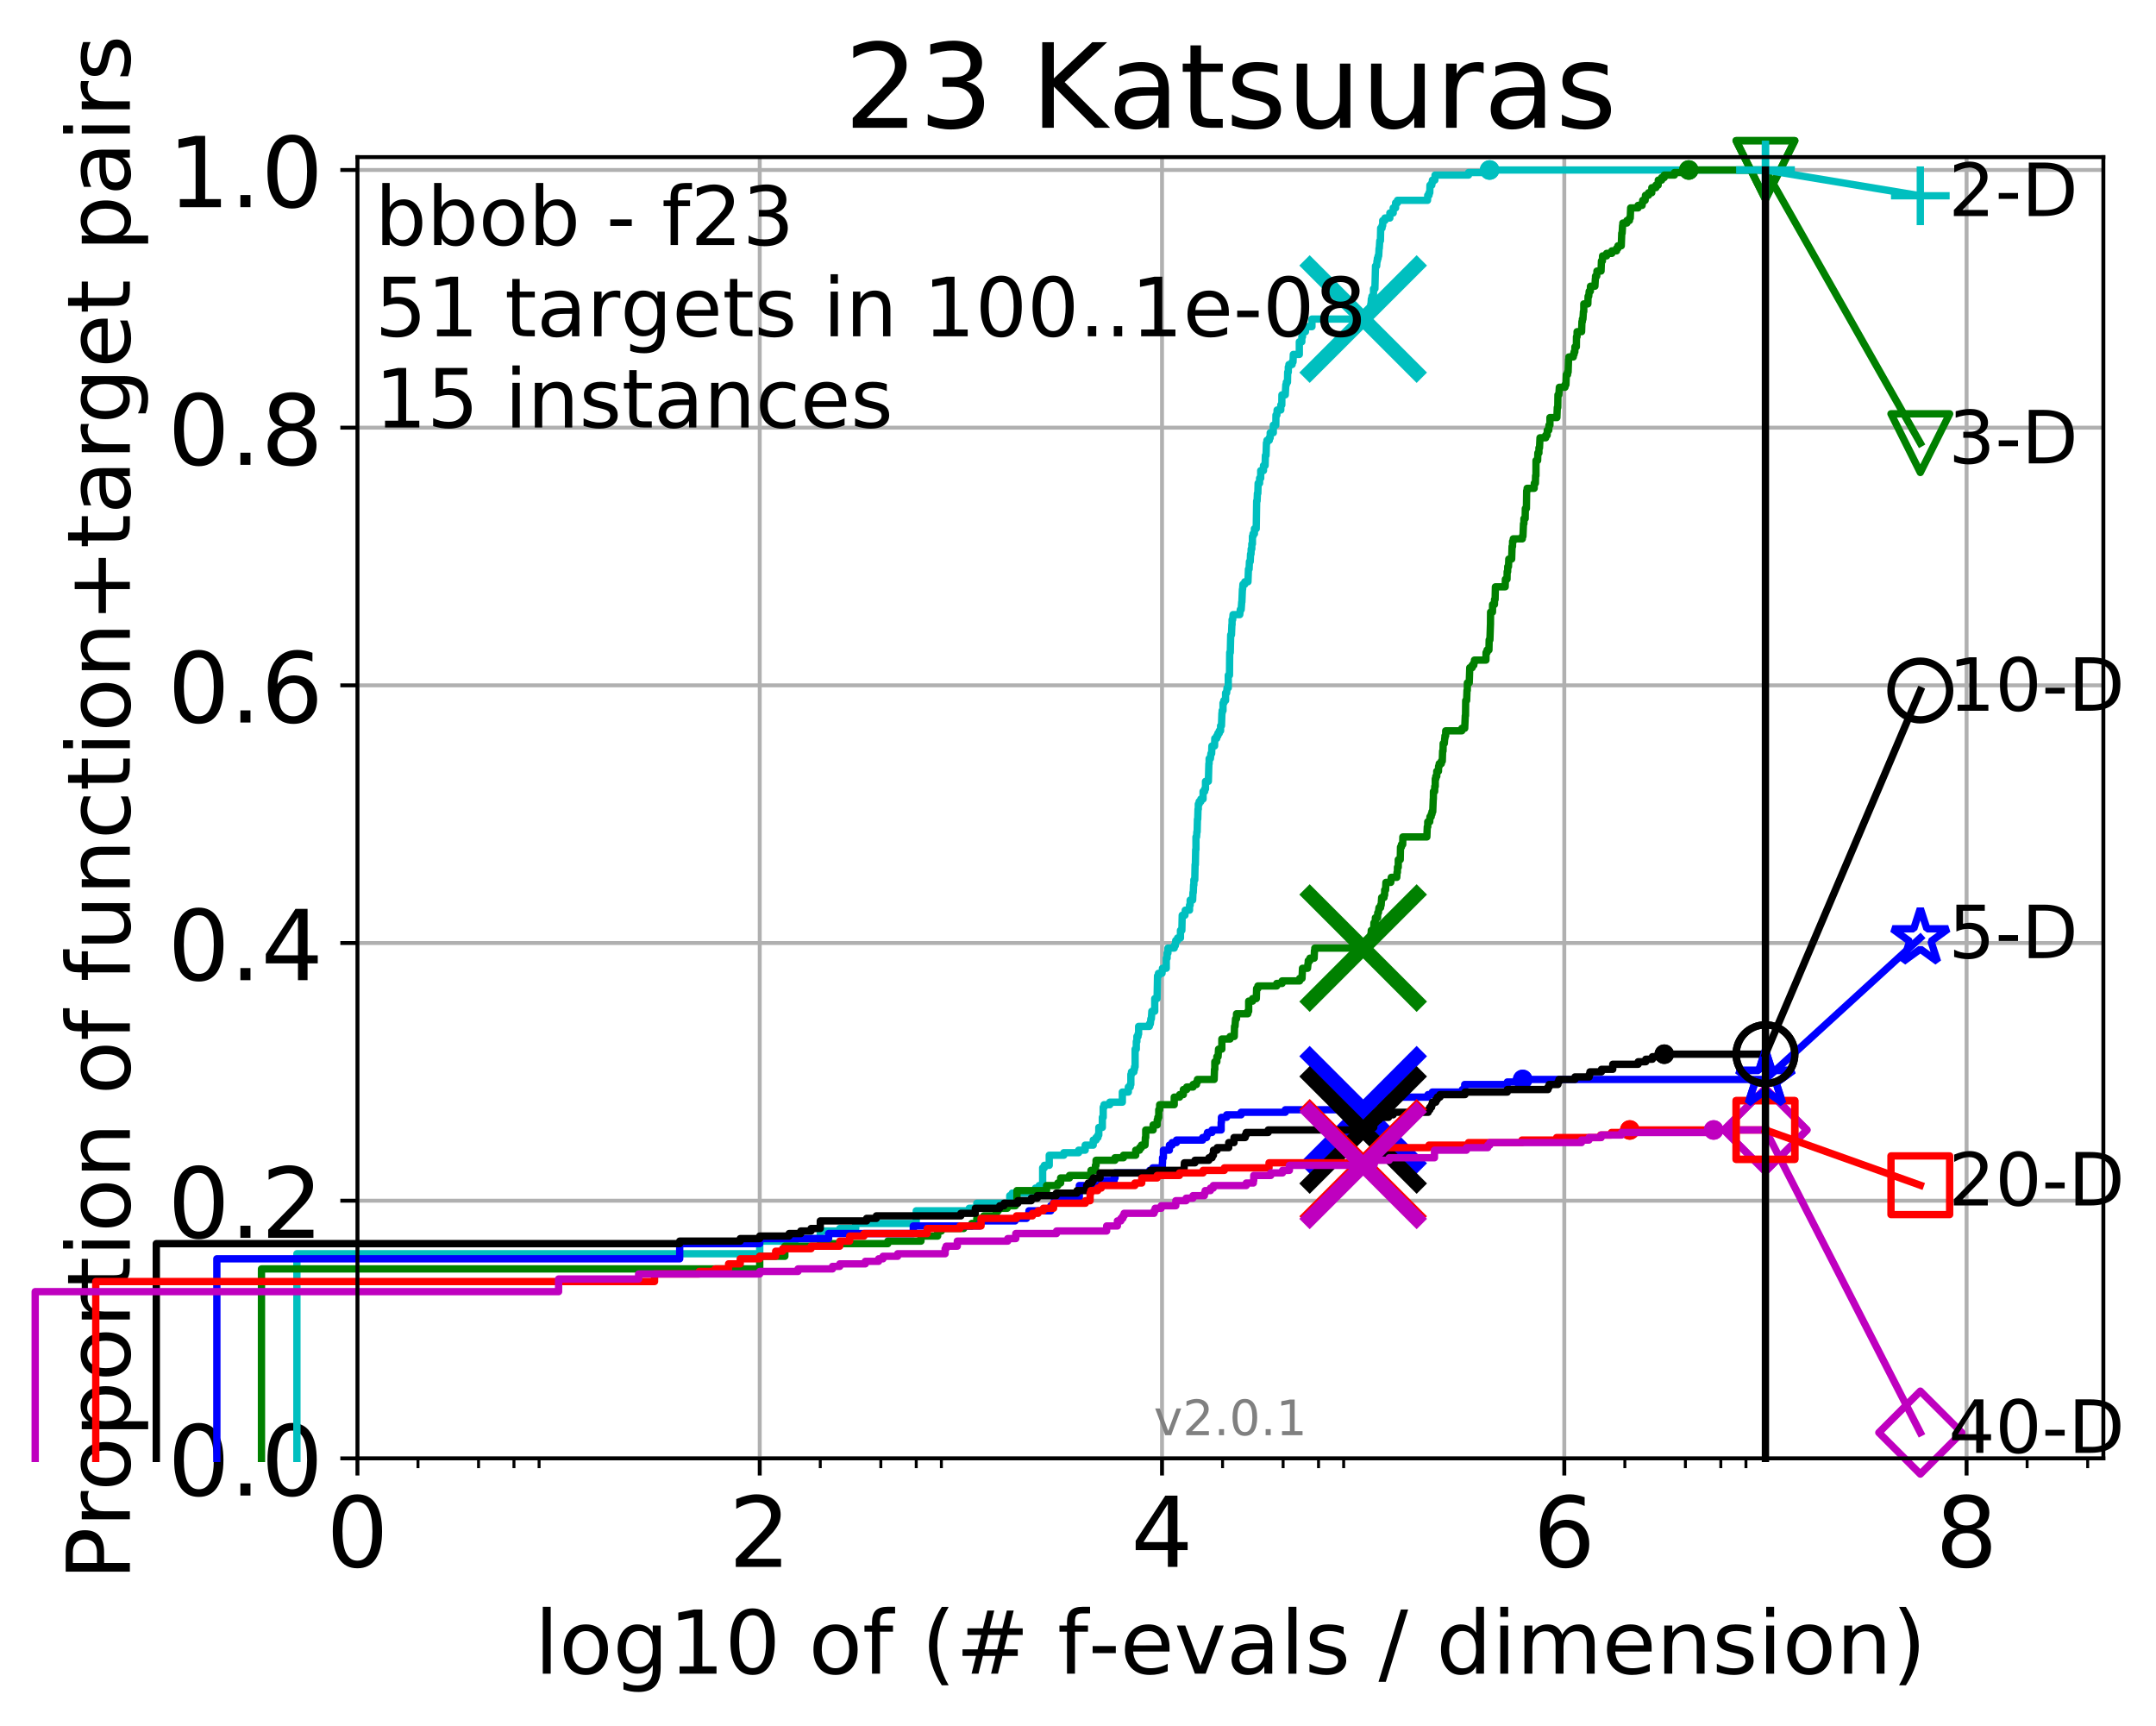 <?xml version="1.0" encoding="utf-8" standalone="no"?>
<!DOCTYPE svg PUBLIC "-//W3C//DTD SVG 1.1//EN"
  "http://www.w3.org/Graphics/SVG/1.1/DTD/svg11.dtd">
<!-- Created with matplotlib (http://matplotlib.org/) -->
<svg height="353pt" version="1.1" viewBox="0 0 441 353" width="441pt" xmlns="http://www.w3.org/2000/svg" xmlns:xlink="http://www.w3.org/1999/xlink">
 <defs>
  <style type="text/css">
*{stroke-linecap:butt;stroke-linejoin:round;}
  </style>
 </defs>
 <g id="figure_1">
  <g id="patch_1">
   <path d="M -0 353.222 
L 441.803 353.222 
L 441.803 0 
L -0 0 
z
" style="fill:#ffffff;"/>
  </g>
  <g id="axes_1">
   <g id="patch_2">
    <path d="M 73.113 298.245 
L 430.233 298.245 
L 430.233 32.133 
L 73.113 32.133 
z
" style="fill:#ffffff;"/>
   </g>
   <g id="matplotlib.axis_1">
    <g id="xtick_1">
     <g id="line2d_1">
      <path clip-path="url(#p0f208ee91d)" d="M 73.113 298.245 
L 73.113 32.133 
" style="fill:none;stroke:#b0b0b0;stroke-linecap:square;stroke-width:0.8;"/>
     </g>
     <g id="line2d_2">
      <defs>
       <path d="M 0 0 
L 0 3.5 
" id="mb9ff3c744e" style="stroke:#000000;stroke-width:0.8;"/>
      </defs>
      <g>
       <use style="stroke:#000000;stroke-width:0.8;" x="73.113" xlink:href="#mb9ff3c744e" y="298.245"/>
      </g>
     </g>
     <g id="text_1">
      <!-- 0 -->
      <defs>
       <path d="M 31.781 66.406 
Q 24.172 66.406 20.328 58.906 
Q 16.5 51.422 16.5 36.375 
Q 16.5 21.391 20.328 13.891 
Q 24.172 6.391 31.781 6.391 
Q 39.453 6.391 43.281 13.891 
Q 47.125 21.391 47.125 36.375 
Q 47.125 51.422 43.281 58.906 
Q 39.453 66.406 31.781 66.406 
M 31.781 74.219 
Q 44.047 74.219 50.516 64.516 
Q 56.984 54.828 56.984 36.375 
Q 56.984 17.969 50.516 8.266 
Q 44.047 -1.422 31.781 -1.422 
Q 19.531 -1.422 13.062 8.266 
Q 6.594 17.969 6.594 36.375 
Q 6.594 54.828 13.062 64.516 
Q 19.531 74.219 31.781 74.219 
" id="DejaVuSans-30"/>
      </defs>
      <g transform="translate(66.751 320.442)scale(0.2 -0.2)">
       <use xlink:href="#DejaVuSans-30"/>
      </g>
     </g>
    </g>
    <g id="xtick_2">
     <g id="line2d_3">
      <path clip-path="url(#p0f208ee91d)" d="M 155.399 298.245 
L 155.399 32.133 
" style="fill:none;stroke:#b0b0b0;stroke-linecap:square;stroke-width:0.8;"/>
     </g>
     <g id="line2d_4">
      <g>
       <use style="stroke:#000000;stroke-width:0.8;" x="155.399" xlink:href="#mb9ff3c744e" y="298.245"/>
      </g>
     </g>
     <g id="text_2">
      <!-- 2 -->
      <defs>
       <path d="M 19.188 8.297 
L 53.609 8.297 
L 53.609 0 
L 7.328 0 
L 7.328 8.297 
Q 12.938 14.109 22.625 23.891 
Q 32.328 33.688 34.812 36.531 
Q 39.547 41.844 41.422 45.531 
Q 43.312 49.219 43.312 52.781 
Q 43.312 58.594 39.234 62.25 
Q 35.156 65.922 28.609 65.922 
Q 23.969 65.922 18.812 64.312 
Q 13.672 62.703 7.812 59.422 
L 7.812 69.391 
Q 13.766 71.781 18.938 73 
Q 24.125 74.219 28.422 74.219 
Q 39.75 74.219 46.484 68.547 
Q 53.219 62.891 53.219 53.422 
Q 53.219 48.922 51.531 44.891 
Q 49.859 40.875 45.406 35.406 
Q 44.188 33.984 37.641 27.219 
Q 31.109 20.453 19.188 8.297 
" id="DejaVuSans-32"/>
      </defs>
      <g transform="translate(149.037 320.442)scale(0.2 -0.2)">
       <use xlink:href="#DejaVuSans-32"/>
      </g>
     </g>
    </g>
    <g id="xtick_3">
     <g id="line2d_5">
      <path clip-path="url(#p0f208ee91d)" d="M 237.685 298.245 
L 237.685 32.133 
" style="fill:none;stroke:#b0b0b0;stroke-linecap:square;stroke-width:0.8;"/>
     </g>
     <g id="line2d_6">
      <g>
       <use style="stroke:#000000;stroke-width:0.8;" x="237.685" xlink:href="#mb9ff3c744e" y="298.245"/>
      </g>
     </g>
     <g id="text_3">
      <!-- 4 -->
      <defs>
       <path d="M 37.797 64.312 
L 12.891 25.391 
L 37.797 25.391 
z
M 35.203 72.906 
L 47.609 72.906 
L 47.609 25.391 
L 58.016 25.391 
L 58.016 17.188 
L 47.609 17.188 
L 47.609 0 
L 37.797 0 
L 37.797 17.188 
L 4.891 17.188 
L 4.891 26.703 
z
" id="DejaVuSans-34"/>
      </defs>
      <g transform="translate(231.322 320.442)scale(0.2 -0.2)">
       <use xlink:href="#DejaVuSans-34"/>
      </g>
     </g>
    </g>
    <g id="xtick_4">
     <g id="line2d_7">
      <path clip-path="url(#p0f208ee91d)" d="M 319.97 298.245 
L 319.97 32.133 
" style="fill:none;stroke:#b0b0b0;stroke-linecap:square;stroke-width:0.8;"/>
     </g>
     <g id="line2d_8">
      <g>
       <use style="stroke:#000000;stroke-width:0.8;" x="319.97" xlink:href="#mb9ff3c744e" y="298.245"/>
      </g>
     </g>
     <g id="text_4">
      <!-- 6 -->
      <defs>
       <path d="M 33.016 40.375 
Q 26.375 40.375 22.484 35.828 
Q 18.609 31.297 18.609 23.391 
Q 18.609 15.531 22.484 10.953 
Q 26.375 6.391 33.016 6.391 
Q 39.656 6.391 43.531 10.953 
Q 47.406 15.531 47.406 23.391 
Q 47.406 31.297 43.531 35.828 
Q 39.656 40.375 33.016 40.375 
M 52.594 71.297 
L 52.594 62.312 
Q 48.875 64.062 45.094 64.984 
Q 41.312 65.922 37.594 65.922 
Q 27.828 65.922 22.672 59.328 
Q 17.531 52.734 16.797 39.406 
Q 19.672 43.656 24.016 45.922 
Q 28.375 48.188 33.594 48.188 
Q 44.578 48.188 50.953 41.516 
Q 57.328 34.859 57.328 23.391 
Q 57.328 12.156 50.688 5.359 
Q 44.047 -1.422 33.016 -1.422 
Q 20.359 -1.422 13.672 8.266 
Q 6.984 17.969 6.984 36.375 
Q 6.984 53.656 15.188 63.938 
Q 23.391 74.219 37.203 74.219 
Q 40.922 74.219 44.703 73.484 
Q 48.484 72.75 52.594 71.297 
" id="DejaVuSans-36"/>
      </defs>
      <g transform="translate(313.608 320.442)scale(0.2 -0.2)">
       <use xlink:href="#DejaVuSans-36"/>
      </g>
     </g>
    </g>
    <g id="xtick_5">
     <g id="line2d_9">
      <path clip-path="url(#p0f208ee91d)" d="M 402.256 298.245 
L 402.256 32.133 
" style="fill:none;stroke:#b0b0b0;stroke-linecap:square;stroke-width:0.8;"/>
     </g>
     <g id="line2d_10">
      <g>
       <use style="stroke:#000000;stroke-width:0.8;" x="402.256" xlink:href="#mb9ff3c744e" y="298.245"/>
      </g>
     </g>
     <g id="text_5">
      <!-- 8 -->
      <defs>
       <path d="M 31.781 34.625 
Q 24.75 34.625 20.719 30.859 
Q 16.703 27.094 16.703 20.516 
Q 16.703 13.922 20.719 10.156 
Q 24.75 6.391 31.781 6.391 
Q 38.812 6.391 42.859 10.172 
Q 46.922 13.969 46.922 20.516 
Q 46.922 27.094 42.891 30.859 
Q 38.875 34.625 31.781 34.625 
M 21.922 38.812 
Q 15.578 40.375 12.031 44.719 
Q 8.5 49.078 8.5 55.328 
Q 8.5 64.062 14.719 69.141 
Q 20.953 74.219 31.781 74.219 
Q 42.672 74.219 48.875 69.141 
Q 55.078 64.062 55.078 55.328 
Q 55.078 49.078 51.531 44.719 
Q 48 40.375 41.703 38.812 
Q 48.828 37.156 52.797 32.312 
Q 56.781 27.484 56.781 20.516 
Q 56.781 9.906 50.312 4.234 
Q 43.844 -1.422 31.781 -1.422 
Q 19.734 -1.422 13.25 4.234 
Q 6.781 9.906 6.781 20.516 
Q 6.781 27.484 10.781 32.312 
Q 14.797 37.156 21.922 38.812 
M 18.312 54.391 
Q 18.312 48.734 21.844 45.562 
Q 25.391 42.391 31.781 42.391 
Q 38.141 42.391 41.719 45.562 
Q 45.312 48.734 45.312 54.391 
Q 45.312 60.062 41.719 63.234 
Q 38.141 66.406 31.781 66.406 
Q 25.391 66.406 21.844 63.234 
Q 18.312 60.062 18.312 54.391 
" id="DejaVuSans-38"/>
      </defs>
      <g transform="translate(395.894 320.442)scale(0.2 -0.2)">
       <use xlink:href="#DejaVuSans-38"/>
      </g>
     </g>
    </g>
    <g id="xtick_6">
     <g id="line2d_11">
      <defs>
       <path d="M 0 0 
L 0 2 
" id="ma2bcb50e8a" style="stroke:#000000;stroke-width:0.6;"/>
      </defs>
      <g>
       <use style="stroke:#000000;stroke-width:0.6;" x="85.499" xlink:href="#ma2bcb50e8a" y="298.245"/>
      </g>
     </g>
    </g>
    <g id="xtick_7">
     <g id="line2d_12">
      <g>
       <use style="stroke:#000000;stroke-width:0.6;" x="97.884" xlink:href="#ma2bcb50e8a" y="298.245"/>
      </g>
     </g>
    </g>
    <g id="xtick_8">
     <g id="line2d_13">
      <g>
       <use style="stroke:#000000;stroke-width:0.6;" x="105.129" xlink:href="#ma2bcb50e8a" y="298.245"/>
      </g>
     </g>
    </g>
    <g id="xtick_9">
     <g id="line2d_14">
      <g>
       <use style="stroke:#000000;stroke-width:0.6;" x="110.269" xlink:href="#ma2bcb50e8a" y="298.245"/>
      </g>
     </g>
    </g>
    <g id="xtick_10">
     <g id="line2d_15">
      <g>
       <use style="stroke:#000000;stroke-width:0.6;" x="167.784" xlink:href="#ma2bcb50e8a" y="298.245"/>
      </g>
     </g>
    </g>
    <g id="xtick_11">
     <g id="line2d_16">
      <g>
       <use style="stroke:#000000;stroke-width:0.6;" x="180.17" xlink:href="#ma2bcb50e8a" y="298.245"/>
      </g>
     </g>
    </g>
    <g id="xtick_12">
     <g id="line2d_17">
      <g>
       <use style="stroke:#000000;stroke-width:0.6;" x="187.414" xlink:href="#ma2bcb50e8a" y="298.245"/>
      </g>
     </g>
    </g>
    <g id="xtick_13">
     <g id="line2d_18">
      <g>
       <use style="stroke:#000000;stroke-width:0.6;" x="192.555" xlink:href="#ma2bcb50e8a" y="298.245"/>
      </g>
     </g>
    </g>
    <g id="xtick_14">
     <g id="line2d_19">
      <g>
       <use style="stroke:#000000;stroke-width:0.6;" x="250.07" xlink:href="#ma2bcb50e8a" y="298.245"/>
      </g>
     </g>
    </g>
    <g id="xtick_15">
     <g id="line2d_20">
      <g>
       <use style="stroke:#000000;stroke-width:0.6;" x="262.455" xlink:href="#ma2bcb50e8a" y="298.245"/>
      </g>
     </g>
    </g>
    <g id="xtick_16">
     <g id="line2d_21">
      <g>
       <use style="stroke:#000000;stroke-width:0.6;" x="269.7" xlink:href="#ma2bcb50e8a" y="298.245"/>
      </g>
     </g>
    </g>
    <g id="xtick_17">
     <g id="line2d_22">
      <g>
       <use style="stroke:#000000;stroke-width:0.6;" x="274.84" xlink:href="#ma2bcb50e8a" y="298.245"/>
      </g>
     </g>
    </g>
    <g id="xtick_18">
     <g id="line2d_23">
      <g>
       <use style="stroke:#000000;stroke-width:0.6;" x="332.356" xlink:href="#ma2bcb50e8a" y="298.245"/>
      </g>
     </g>
    </g>
    <g id="xtick_19">
     <g id="line2d_24">
      <g>
       <use style="stroke:#000000;stroke-width:0.6;" x="344.741" xlink:href="#ma2bcb50e8a" y="298.245"/>
      </g>
     </g>
    </g>
    <g id="xtick_20">
     <g id="line2d_25">
      <g>
       <use style="stroke:#000000;stroke-width:0.6;" x="351.986" xlink:href="#ma2bcb50e8a" y="298.245"/>
      </g>
     </g>
    </g>
    <g id="xtick_21">
     <g id="line2d_26">
      <g>
       <use style="stroke:#000000;stroke-width:0.6;" x="357.126" xlink:href="#ma2bcb50e8a" y="298.245"/>
      </g>
     </g>
    </g>
    <g id="xtick_22">
     <g id="line2d_27">
      <g>
       <use style="stroke:#000000;stroke-width:0.6;" x="414.641" xlink:href="#ma2bcb50e8a" y="298.245"/>
      </g>
     </g>
    </g>
    <g id="xtick_23">
     <g id="line2d_28">
      <g>
       <use style="stroke:#000000;stroke-width:0.6;" x="427.027" xlink:href="#ma2bcb50e8a" y="298.245"/>
      </g>
     </g>
    </g>
    <g id="text_6">
     <!-- log10 of (# f-evals / dimension) -->
     <defs>
      <path d="M 9.422 75.984 
L 18.406 75.984 
L 18.406 0 
L 9.422 0 
z
" id="DejaVuSans-6c"/>
      <path d="M 30.609 48.391 
Q 23.391 48.391 19.188 42.75 
Q 14.984 37.109 14.984 27.297 
Q 14.984 17.484 19.156 11.844 
Q 23.344 6.203 30.609 6.203 
Q 37.797 6.203 41.984 11.859 
Q 46.188 17.531 46.188 27.297 
Q 46.188 37.016 41.984 42.703 
Q 37.797 48.391 30.609 48.391 
M 30.609 56 
Q 42.328 56 49.016 48.375 
Q 55.719 40.766 55.719 27.297 
Q 55.719 13.875 49.016 6.219 
Q 42.328 -1.422 30.609 -1.422 
Q 18.844 -1.422 12.172 6.219 
Q 5.516 13.875 5.516 27.297 
Q 5.516 40.766 12.172 48.375 
Q 18.844 56 30.609 56 
" id="DejaVuSans-6f"/>
      <path d="M 45.406 27.984 
Q 45.406 37.75 41.375 43.109 
Q 37.359 48.484 30.078 48.484 
Q 22.859 48.484 18.828 43.109 
Q 14.797 37.75 14.797 27.984 
Q 14.797 18.266 18.828 12.891 
Q 22.859 7.516 30.078 7.516 
Q 37.359 7.516 41.375 12.891 
Q 45.406 18.266 45.406 27.984 
M 54.391 6.781 
Q 54.391 -7.172 48.188 -13.984 
Q 42 -20.797 29.203 -20.797 
Q 24.469 -20.797 20.266 -20.094 
Q 16.062 -19.391 12.109 -17.922 
L 12.109 -9.188 
Q 16.062 -11.328 19.922 -12.344 
Q 23.781 -13.375 27.781 -13.375 
Q 36.625 -13.375 41.016 -8.766 
Q 45.406 -4.156 45.406 5.172 
L 45.406 9.625 
Q 42.625 4.781 38.281 2.391 
Q 33.938 0 27.875 0 
Q 17.828 0 11.672 7.656 
Q 5.516 15.328 5.516 27.984 
Q 5.516 40.672 11.672 48.328 
Q 17.828 56 27.875 56 
Q 33.938 56 38.281 53.609 
Q 42.625 51.219 45.406 46.391 
L 45.406 54.688 
L 54.391 54.688 
z
" id="DejaVuSans-67"/>
      <path d="M 12.406 8.297 
L 28.516 8.297 
L 28.516 63.922 
L 10.984 60.406 
L 10.984 69.391 
L 28.422 72.906 
L 38.281 72.906 
L 38.281 8.297 
L 54.391 8.297 
L 54.391 0 
L 12.406 0 
z
" id="DejaVuSans-31"/>
      <path id="DejaVuSans-20"/>
      <path d="M 37.109 75.984 
L 37.109 68.5 
L 28.516 68.5 
Q 23.688 68.5 21.797 66.547 
Q 19.922 64.594 19.922 59.516 
L 19.922 54.688 
L 34.719 54.688 
L 34.719 47.703 
L 19.922 47.703 
L 19.922 0 
L 10.891 0 
L 10.891 47.703 
L 2.297 47.703 
L 2.297 54.688 
L 10.891 54.688 
L 10.891 58.5 
Q 10.891 67.625 15.141 71.797 
Q 19.391 75.984 28.609 75.984 
z
" id="DejaVuSans-66"/>
      <path d="M 31 75.875 
Q 24.469 64.656 21.281 53.656 
Q 18.109 42.672 18.109 31.391 
Q 18.109 20.125 21.312 9.062 
Q 24.516 -2 31 -13.188 
L 23.188 -13.188 
Q 15.875 -1.703 12.234 9.375 
Q 8.594 20.453 8.594 31.391 
Q 8.594 42.281 12.203 53.312 
Q 15.828 64.359 23.188 75.875 
z
" id="DejaVuSans-28"/>
      <path d="M 51.125 44 
L 36.922 44 
L 32.812 27.688 
L 47.125 27.688 
z
M 43.797 71.781 
L 38.719 51.516 
L 52.984 51.516 
L 58.109 71.781 
L 65.922 71.781 
L 60.891 51.516 
L 76.125 51.516 
L 76.125 44 
L 58.984 44 
L 54.984 27.688 
L 70.516 27.688 
L 70.516 20.219 
L 53.078 20.219 
L 48 0 
L 40.188 0 
L 45.219 20.219 
L 30.906 20.219 
L 25.875 0 
L 18.016 0 
L 23.094 20.219 
L 7.719 20.219 
L 7.719 27.688 
L 24.906 27.688 
L 29 44 
L 13.281 44 
L 13.281 51.516 
L 30.906 51.516 
L 35.891 71.781 
z
" id="DejaVuSans-23"/>
      <path d="M 4.891 31.391 
L 31.203 31.391 
L 31.203 23.391 
L 4.891 23.391 
z
" id="DejaVuSans-2d"/>
      <path d="M 56.203 29.594 
L 56.203 25.203 
L 14.891 25.203 
Q 15.484 15.922 20.484 11.062 
Q 25.484 6.203 34.422 6.203 
Q 39.594 6.203 44.453 7.469 
Q 49.312 8.734 54.109 11.281 
L 54.109 2.781 
Q 49.266 0.734 44.188 -0.344 
Q 39.109 -1.422 33.891 -1.422 
Q 20.797 -1.422 13.156 6.188 
Q 5.516 13.812 5.516 26.812 
Q 5.516 40.234 12.766 48.109 
Q 20.016 56 32.328 56 
Q 43.359 56 49.781 48.891 
Q 56.203 41.797 56.203 29.594 
M 47.219 32.234 
Q 47.125 39.594 43.094 43.984 
Q 39.062 48.391 32.422 48.391 
Q 24.906 48.391 20.391 44.141 
Q 15.875 39.891 15.188 32.172 
z
" id="DejaVuSans-65"/>
      <path d="M 2.984 54.688 
L 12.5 54.688 
L 29.594 8.797 
L 46.688 54.688 
L 56.203 54.688 
L 35.688 0 
L 23.484 0 
z
" id="DejaVuSans-76"/>
      <path d="M 34.281 27.484 
Q 23.391 27.484 19.188 25 
Q 14.984 22.516 14.984 16.5 
Q 14.984 11.719 18.141 8.906 
Q 21.297 6.109 26.703 6.109 
Q 34.188 6.109 38.703 11.406 
Q 43.219 16.703 43.219 25.484 
L 43.219 27.484 
z
M 52.203 31.203 
L 52.203 0 
L 43.219 0 
L 43.219 8.297 
Q 40.141 3.328 35.547 0.953 
Q 30.953 -1.422 24.312 -1.422 
Q 15.922 -1.422 10.953 3.297 
Q 6 8.016 6 15.922 
Q 6 25.141 12.172 29.828 
Q 18.359 34.516 30.609 34.516 
L 43.219 34.516 
L 43.219 35.406 
Q 43.219 41.609 39.141 45 
Q 35.062 48.391 27.688 48.391 
Q 23 48.391 18.547 47.266 
Q 14.109 46.141 10.016 43.891 
L 10.016 52.203 
Q 14.938 54.109 19.578 55.047 
Q 24.219 56 28.609 56 
Q 40.484 56 46.344 49.844 
Q 52.203 43.703 52.203 31.203 
" id="DejaVuSans-61"/>
      <path d="M 44.281 53.078 
L 44.281 44.578 
Q 40.484 46.531 36.375 47.5 
Q 32.281 48.484 27.875 48.484 
Q 21.188 48.484 17.844 46.438 
Q 14.5 44.391 14.5 40.281 
Q 14.5 37.156 16.891 35.375 
Q 19.281 33.594 26.516 31.984 
L 29.594 31.297 
Q 39.156 29.25 43.188 25.516 
Q 47.219 21.781 47.219 15.094 
Q 47.219 7.469 41.188 3.016 
Q 35.156 -1.422 24.609 -1.422 
Q 20.219 -1.422 15.453 -0.562 
Q 10.688 0.297 5.422 2 
L 5.422 11.281 
Q 10.406 8.688 15.234 7.391 
Q 20.062 6.109 24.812 6.109 
Q 31.156 6.109 34.562 8.281 
Q 37.984 10.453 37.984 14.406 
Q 37.984 18.062 35.516 20.016 
Q 33.062 21.969 24.703 23.781 
L 21.578 24.516 
Q 13.234 26.266 9.516 29.906 
Q 5.812 33.547 5.812 39.891 
Q 5.812 47.609 11.281 51.797 
Q 16.75 56 26.812 56 
Q 31.781 56 36.172 55.266 
Q 40.578 54.547 44.281 53.078 
" id="DejaVuSans-73"/>
      <path d="M 25.391 72.906 
L 33.688 72.906 
L 8.297 -9.281 
L 0 -9.281 
z
" id="DejaVuSans-2f"/>
      <path d="M 45.406 46.391 
L 45.406 75.984 
L 54.391 75.984 
L 54.391 0 
L 45.406 0 
L 45.406 8.203 
Q 42.578 3.328 38.25 0.953 
Q 33.938 -1.422 27.875 -1.422 
Q 17.969 -1.422 11.734 6.484 
Q 5.516 14.406 5.516 27.297 
Q 5.516 40.188 11.734 48.094 
Q 17.969 56 27.875 56 
Q 33.938 56 38.25 53.625 
Q 42.578 51.266 45.406 46.391 
M 14.797 27.297 
Q 14.797 17.391 18.875 11.75 
Q 22.953 6.109 30.078 6.109 
Q 37.203 6.109 41.297 11.75 
Q 45.406 17.391 45.406 27.297 
Q 45.406 37.203 41.297 42.844 
Q 37.203 48.484 30.078 48.484 
Q 22.953 48.484 18.875 42.844 
Q 14.797 37.203 14.797 27.297 
" id="DejaVuSans-64"/>
      <path d="M 9.422 54.688 
L 18.406 54.688 
L 18.406 0 
L 9.422 0 
z
M 9.422 75.984 
L 18.406 75.984 
L 18.406 64.594 
L 9.422 64.594 
z
" id="DejaVuSans-69"/>
      <path d="M 52 44.188 
Q 55.375 50.25 60.062 53.125 
Q 64.75 56 71.094 56 
Q 79.641 56 84.281 50.016 
Q 88.922 44.047 88.922 33.016 
L 88.922 0 
L 79.891 0 
L 79.891 32.719 
Q 79.891 40.578 77.094 44.375 
Q 74.312 48.188 68.609 48.188 
Q 61.625 48.188 57.562 43.547 
Q 53.516 38.922 53.516 30.906 
L 53.516 0 
L 44.484 0 
L 44.484 32.719 
Q 44.484 40.625 41.703 44.406 
Q 38.922 48.188 33.109 48.188 
Q 26.219 48.188 22.156 43.531 
Q 18.109 38.875 18.109 30.906 
L 18.109 0 
L 9.078 0 
L 9.078 54.688 
L 18.109 54.688 
L 18.109 46.188 
Q 21.188 51.219 25.484 53.609 
Q 29.781 56 35.688 56 
Q 41.656 56 45.828 52.969 
Q 50 49.953 52 44.188 
" id="DejaVuSans-6d"/>
      <path d="M 54.891 33.016 
L 54.891 0 
L 45.906 0 
L 45.906 32.719 
Q 45.906 40.484 42.875 44.328 
Q 39.844 48.188 33.797 48.188 
Q 26.516 48.188 22.312 43.547 
Q 18.109 38.922 18.109 30.906 
L 18.109 0 
L 9.078 0 
L 9.078 54.688 
L 18.109 54.688 
L 18.109 46.188 
Q 21.344 51.125 25.703 53.562 
Q 30.078 56 35.797 56 
Q 45.219 56 50.047 50.172 
Q 54.891 44.344 54.891 33.016 
" id="DejaVuSans-6e"/>
      <path d="M 8.016 75.875 
L 15.828 75.875 
Q 23.141 64.359 26.781 53.312 
Q 30.422 42.281 30.422 31.391 
Q 30.422 20.453 26.781 9.375 
Q 23.141 -1.703 15.828 -13.188 
L 8.016 -13.188 
Q 14.5 -2 17.703 9.062 
Q 20.906 20.125 20.906 31.391 
Q 20.906 42.672 17.703 53.656 
Q 14.5 64.656 8.016 75.875 
" id="DejaVuSans-29"/>
     </defs>
     <g transform="translate(109.328 342.279)scale(0.18 -0.18)">
      <use xlink:href="#DejaVuSans-6c"/>
      <use x="27.783" xlink:href="#DejaVuSans-6f"/>
      <use x="88.965" xlink:href="#DejaVuSans-67"/>
      <use x="152.441" xlink:href="#DejaVuSans-31"/>
      <use x="216.064" xlink:href="#DejaVuSans-30"/>
      <use x="279.688" xlink:href="#DejaVuSans-20"/>
      <use x="311.475" xlink:href="#DejaVuSans-6f"/>
      <use x="372.656" xlink:href="#DejaVuSans-66"/>
      <use x="407.861" xlink:href="#DejaVuSans-20"/>
      <use x="439.648" xlink:href="#DejaVuSans-28"/>
      <use x="478.662" xlink:href="#DejaVuSans-23"/>
      <use x="562.451" xlink:href="#DejaVuSans-20"/>
      <use x="594.238" xlink:href="#DejaVuSans-66"/>
      <use x="629.365" xlink:href="#DejaVuSans-2d"/>
      <use x="665.449" xlink:href="#DejaVuSans-65"/>
      <use x="726.973" xlink:href="#DejaVuSans-76"/>
      <use x="786.152" xlink:href="#DejaVuSans-61"/>
      <use x="847.432" xlink:href="#DejaVuSans-6c"/>
      <use x="875.215" xlink:href="#DejaVuSans-73"/>
      <use x="927.314" xlink:href="#DejaVuSans-20"/>
      <use x="959.102" xlink:href="#DejaVuSans-2f"/>
      <use x="992.793" xlink:href="#DejaVuSans-20"/>
      <use x="1024.58" xlink:href="#DejaVuSans-64"/>
      <use x="1088.057" xlink:href="#DejaVuSans-69"/>
      <use x="1115.84" xlink:href="#DejaVuSans-6d"/>
      <use x="1213.252" xlink:href="#DejaVuSans-65"/>
      <use x="1274.775" xlink:href="#DejaVuSans-6e"/>
      <use x="1338.154" xlink:href="#DejaVuSans-73"/>
      <use x="1390.254" xlink:href="#DejaVuSans-69"/>
      <use x="1418.037" xlink:href="#DejaVuSans-6f"/>
      <use x="1479.219" xlink:href="#DejaVuSans-6e"/>
      <use x="1542.598" xlink:href="#DejaVuSans-29"/>
     </g>
    </g>
   </g>
   <g id="matplotlib.axis_2">
    <g id="ytick_1">
     <g id="line2d_29">
      <path clip-path="url(#p0f208ee91d)" d="M 73.113 298.245 
L 430.233 298.245 
" style="fill:none;stroke:#b0b0b0;stroke-linecap:square;stroke-width:0.8;"/>
     </g>
     <g id="line2d_30">
      <defs>
       <path d="M 0 0 
L -3.5 0 
" id="m700fd8fb3a" style="stroke:#000000;stroke-width:0.8;"/>
      </defs>
      <g>
       <use style="stroke:#000000;stroke-width:0.8;" x="73.113" xlink:href="#m700fd8fb3a" y="298.245"/>
      </g>
     </g>
     <g id="text_7">
      <!-- 0.0 -->
      <defs>
       <path d="M 10.688 12.406 
L 21 12.406 
L 21 0 
L 10.688 0 
z
" id="DejaVuSans-2e"/>
      </defs>
      <g transform="translate(34.307 305.844)scale(0.2 -0.2)">
       <use xlink:href="#DejaVuSans-30"/>
       <use x="63.623" xlink:href="#DejaVuSans-2e"/>
       <use x="95.41" xlink:href="#DejaVuSans-30"/>
      </g>
     </g>
    </g>
    <g id="ytick_2">
     <g id="line2d_31">
      <path clip-path="url(#p0f208ee91d)" d="M 73.113 245.55 
L 430.233 245.55 
" style="fill:none;stroke:#b0b0b0;stroke-linecap:square;stroke-width:0.8;"/>
     </g>
     <g id="line2d_32">
      <g>
       <use style="stroke:#000000;stroke-width:0.8;" x="73.113" xlink:href="#m700fd8fb3a" y="245.55"/>
      </g>
     </g>
     <g id="text_8">
      <!-- 0.2 -->
      <g transform="translate(34.307 253.148)scale(0.2 -0.2)">
       <use xlink:href="#DejaVuSans-30"/>
       <use x="63.623" xlink:href="#DejaVuSans-2e"/>
       <use x="95.41" xlink:href="#DejaVuSans-32"/>
      </g>
     </g>
    </g>
    <g id="ytick_3">
     <g id="line2d_33">
      <path clip-path="url(#p0f208ee91d)" d="M 73.113 192.854 
L 430.233 192.854 
" style="fill:none;stroke:#b0b0b0;stroke-linecap:square;stroke-width:0.8;"/>
     </g>
     <g id="line2d_34">
      <g>
       <use style="stroke:#000000;stroke-width:0.8;" x="73.113" xlink:href="#m700fd8fb3a" y="192.854"/>
      </g>
     </g>
     <g id="text_9">
      <!-- 0.4 -->
      <g transform="translate(34.307 200.453)scale(0.2 -0.2)">
       <use xlink:href="#DejaVuSans-30"/>
       <use x="63.623" xlink:href="#DejaVuSans-2e"/>
       <use x="95.41" xlink:href="#DejaVuSans-34"/>
      </g>
     </g>
    </g>
    <g id="ytick_4">
     <g id="line2d_35">
      <path clip-path="url(#p0f208ee91d)" d="M 73.113 140.159 
L 430.233 140.159 
" style="fill:none;stroke:#b0b0b0;stroke-linecap:square;stroke-width:0.8;"/>
     </g>
     <g id="line2d_36">
      <g>
       <use style="stroke:#000000;stroke-width:0.8;" x="73.113" xlink:href="#m700fd8fb3a" y="140.159"/>
      </g>
     </g>
     <g id="text_10">
      <!-- 0.6 -->
      <g transform="translate(34.307 147.757)scale(0.2 -0.2)">
       <use xlink:href="#DejaVuSans-30"/>
       <use x="63.623" xlink:href="#DejaVuSans-2e"/>
       <use x="95.41" xlink:href="#DejaVuSans-36"/>
      </g>
     </g>
    </g>
    <g id="ytick_5">
     <g id="line2d_37">
      <path clip-path="url(#p0f208ee91d)" d="M 73.113 87.464 
L 430.233 87.464 
" style="fill:none;stroke:#b0b0b0;stroke-linecap:square;stroke-width:0.8;"/>
     </g>
     <g id="line2d_38">
      <g>
       <use style="stroke:#000000;stroke-width:0.8;" x="73.113" xlink:href="#m700fd8fb3a" y="87.464"/>
      </g>
     </g>
     <g id="text_11">
      <!-- 0.8 -->
      <g transform="translate(34.307 95.062)scale(0.2 -0.2)">
       <use xlink:href="#DejaVuSans-30"/>
       <use x="63.623" xlink:href="#DejaVuSans-2e"/>
       <use x="95.41" xlink:href="#DejaVuSans-38"/>
      </g>
     </g>
    </g>
    <g id="ytick_6">
     <g id="line2d_39">
      <path clip-path="url(#p0f208ee91d)" d="M 73.113 34.768 
L 430.233 34.768 
" style="fill:none;stroke:#b0b0b0;stroke-linecap:square;stroke-width:0.8;"/>
     </g>
     <g id="line2d_40">
      <g>
       <use style="stroke:#000000;stroke-width:0.8;" x="73.113" xlink:href="#m700fd8fb3a" y="34.768"/>
      </g>
     </g>
     <g id="text_12">
      <!-- 1.0 -->
      <g transform="translate(34.307 42.367)scale(0.2 -0.2)">
       <use xlink:href="#DejaVuSans-31"/>
       <use x="63.623" xlink:href="#DejaVuSans-2e"/>
       <use x="95.41" xlink:href="#DejaVuSans-30"/>
      </g>
     </g>
    </g>
    <g id="text_13">
     <!-- Proportion of function+target pairs -->
     <defs>
      <path d="M 19.672 64.797 
L 19.672 37.406 
L 32.078 37.406 
Q 38.969 37.406 42.719 40.969 
Q 46.484 44.531 46.484 51.125 
Q 46.484 57.672 42.719 61.234 
Q 38.969 64.797 32.078 64.797 
z
M 9.812 72.906 
L 32.078 72.906 
Q 44.344 72.906 50.609 67.359 
Q 56.891 61.812 56.891 51.125 
Q 56.891 40.328 50.609 34.812 
Q 44.344 29.297 32.078 29.297 
L 19.672 29.297 
L 19.672 0 
L 9.812 0 
z
" id="DejaVuSans-50"/>
      <path d="M 41.109 46.297 
Q 39.594 47.172 37.812 47.578 
Q 36.031 48 33.891 48 
Q 26.266 48 22.188 43.047 
Q 18.109 38.094 18.109 28.812 
L 18.109 0 
L 9.078 0 
L 9.078 54.688 
L 18.109 54.688 
L 18.109 46.188 
Q 20.953 51.172 25.484 53.578 
Q 30.031 56 36.531 56 
Q 37.453 56 38.578 55.875 
Q 39.703 55.766 41.062 55.516 
z
" id="DejaVuSans-72"/>
      <path d="M 18.109 8.203 
L 18.109 -20.797 
L 9.078 -20.797 
L 9.078 54.688 
L 18.109 54.688 
L 18.109 46.391 
Q 20.953 51.266 25.266 53.625 
Q 29.594 56 35.594 56 
Q 45.562 56 51.781 48.094 
Q 58.016 40.188 58.016 27.297 
Q 58.016 14.406 51.781 6.484 
Q 45.562 -1.422 35.594 -1.422 
Q 29.594 -1.422 25.266 0.953 
Q 20.953 3.328 18.109 8.203 
M 48.688 27.297 
Q 48.688 37.203 44.609 42.844 
Q 40.531 48.484 33.406 48.484 
Q 26.266 48.484 22.188 42.844 
Q 18.109 37.203 18.109 27.297 
Q 18.109 17.391 22.188 11.75 
Q 26.266 6.109 33.406 6.109 
Q 40.531 6.109 44.609 11.75 
Q 48.688 17.391 48.688 27.297 
" id="DejaVuSans-70"/>
      <path d="M 18.312 70.219 
L 18.312 54.688 
L 36.812 54.688 
L 36.812 47.703 
L 18.312 47.703 
L 18.312 18.016 
Q 18.312 11.328 20.141 9.422 
Q 21.969 7.516 27.594 7.516 
L 36.812 7.516 
L 36.812 0 
L 27.594 0 
Q 17.188 0 13.234 3.875 
Q 9.281 7.766 9.281 18.016 
L 9.281 47.703 
L 2.688 47.703 
L 2.688 54.688 
L 9.281 54.688 
L 9.281 70.219 
z
" id="DejaVuSans-74"/>
      <path d="M 8.5 21.578 
L 8.5 54.688 
L 17.484 54.688 
L 17.484 21.922 
Q 17.484 14.156 20.5 10.266 
Q 23.531 6.391 29.594 6.391 
Q 36.859 6.391 41.078 11.031 
Q 45.312 15.672 45.312 23.688 
L 45.312 54.688 
L 54.297 54.688 
L 54.297 0 
L 45.312 0 
L 45.312 8.406 
Q 42.047 3.422 37.719 1 
Q 33.406 -1.422 27.688 -1.422 
Q 18.266 -1.422 13.375 4.438 
Q 8.5 10.297 8.5 21.578 
M 31.109 56 
z
" id="DejaVuSans-75"/>
      <path d="M 48.781 52.594 
L 48.781 44.188 
Q 44.969 46.297 41.141 47.344 
Q 37.312 48.391 33.406 48.391 
Q 24.656 48.391 19.812 42.844 
Q 14.984 37.312 14.984 27.297 
Q 14.984 17.281 19.812 11.734 
Q 24.656 6.203 33.406 6.203 
Q 37.312 6.203 41.141 7.25 
Q 44.969 8.297 48.781 10.406 
L 48.781 2.094 
Q 45.016 0.344 40.984 -0.531 
Q 36.969 -1.422 32.422 -1.422 
Q 20.062 -1.422 12.781 6.344 
Q 5.516 14.109 5.516 27.297 
Q 5.516 40.672 12.859 48.328 
Q 20.219 56 33.016 56 
Q 37.156 56 41.109 55.141 
Q 45.062 54.297 48.781 52.594 
" id="DejaVuSans-63"/>
      <path d="M 46 62.703 
L 46 35.5 
L 73.188 35.5 
L 73.188 27.203 
L 46 27.203 
L 46 0 
L 37.797 0 
L 37.797 27.203 
L 10.594 27.203 
L 10.594 35.5 
L 37.797 35.5 
L 37.797 62.703 
z
" id="DejaVuSans-2b"/>
     </defs>
     <g transform="translate(26.564 323.179)rotate(-90)scale(0.18 -0.18)">
      <use xlink:href="#DejaVuSans-50"/>
      <use x="60.287" xlink:href="#DejaVuSans-72"/>
      <use x="101.369" xlink:href="#DejaVuSans-6f"/>
      <use x="162.551" xlink:href="#DejaVuSans-70"/>
      <use x="226.027" xlink:href="#DejaVuSans-6f"/>
      <use x="287.209" xlink:href="#DejaVuSans-72"/>
      <use x="328.322" xlink:href="#DejaVuSans-74"/>
      <use x="367.531" xlink:href="#DejaVuSans-69"/>
      <use x="395.314" xlink:href="#DejaVuSans-6f"/>
      <use x="456.496" xlink:href="#DejaVuSans-6e"/>
      <use x="519.875" xlink:href="#DejaVuSans-20"/>
      <use x="551.662" xlink:href="#DejaVuSans-6f"/>
      <use x="612.844" xlink:href="#DejaVuSans-66"/>
      <use x="648.049" xlink:href="#DejaVuSans-20"/>
      <use x="679.836" xlink:href="#DejaVuSans-66"/>
      <use x="715.041" xlink:href="#DejaVuSans-75"/>
      <use x="778.42" xlink:href="#DejaVuSans-6e"/>
      <use x="841.799" xlink:href="#DejaVuSans-63"/>
      <use x="896.779" xlink:href="#DejaVuSans-74"/>
      <use x="935.988" xlink:href="#DejaVuSans-69"/>
      <use x="963.771" xlink:href="#DejaVuSans-6f"/>
      <use x="1024.953" xlink:href="#DejaVuSans-6e"/>
      <use x="1088.332" xlink:href="#DejaVuSans-2b"/>
      <use x="1172.121" xlink:href="#DejaVuSans-74"/>
      <use x="1211.33" xlink:href="#DejaVuSans-61"/>
      <use x="1272.609" xlink:href="#DejaVuSans-72"/>
      <use x="1313.707" xlink:href="#DejaVuSans-67"/>
      <use x="1377.184" xlink:href="#DejaVuSans-65"/>
      <use x="1438.707" xlink:href="#DejaVuSans-74"/>
      <use x="1477.916" xlink:href="#DejaVuSans-20"/>
      <use x="1509.703" xlink:href="#DejaVuSans-70"/>
      <use x="1573.18" xlink:href="#DejaVuSans-61"/>
      <use x="1634.459" xlink:href="#DejaVuSans-69"/>
      <use x="1662.242" xlink:href="#DejaVuSans-72"/>
      <use x="1703.355" xlink:href="#DejaVuSans-73"/>
     </g>
    </g>
   </g>
   <g id="line2d_41">
    <defs>
     <path d="M 0 1.5 
C 0.398 1.5 0.779 1.342 1.061 1.061 
C 1.342 0.779 1.5 0.398 1.5 0 
C 1.5 -0.398 1.342 -0.779 1.061 -1.061 
C 0.779 -1.342 0.398 -1.5 0 -1.5 
C -0.398 -1.5 -0.779 -1.342 -1.061 -1.061 
C -1.342 -0.779 -1.5 -0.398 -1.5 0 
C -1.5 0.398 -1.342 0.779 -1.061 1.061 
C -0.779 1.342 -0.398 1.5 0 1.5 
z
" id="mbbd3474da3" style="stroke:#00bfbf;"/>
    </defs>
    <g>
     <use style="fill:#00bfbf;stroke:#00bfbf;" x="304.692" xlink:href="#mbbd3474da3" y="34.768"/>
     <use style="fill:#00bfbf;stroke:#00bfbf;" x="304.692" xlink:href="#mbbd3474da3" y="34.768"/>
    </g>
   </g>
   <g id="line2d_42">
    <path d="M 60.728 298.245 
L 60.728 256.399 
L 155.399 256.399 
L 155.399 253.816 
L 162.644 253.816 
L 162.644 253.299 
L 167.784 253.299 
L 167.784 251.749 
L 171.771 251.749 
L 171.771 251.233 
L 175.029 251.233 
L 175.029 250.2 
L 187.414 250.2 
L 187.414 247.616 
L 198.245 247.616 
L 198.245 247.1 
L 199.8 247.1 
L 199.8 246.067 
L 206.541 246.067 
L 206.541 244.517 
L 207.045 244.517 
L 207.045 244 
L 211.809 244 
L 211.809 242.967 
L 212.553 242.967 
L 212.553 242.45 
L 213.268 242.45 
L 213.268 238.834 
L 213.615 238.834 
L 213.615 238.317 
L 214.617 238.317 
L 214.617 236.251 
L 217.602 236.251 
L 217.602 235.734 
L 220.629 235.734 
L 220.629 235.217 
L 221.97 235.217 
L 221.97 234.184 
L 223.614 234.184 
L 223.614 233.151 
L 224.194 233.151 
L 224.194 232.634 
L 224.57 232.634 
L 224.57 232.118 
L 224.755 232.118 
L 224.755 230.568 
L 225.477 230.568 
L 225.477 228.501 
L 225.653 228.501 
L 225.653 226.435 
L 225.828 226.435 
L 225.828 225.918 
L 227.003 225.918 
L 227.003 225.402 
L 229.57 225.402 
L 229.57 223.335 
L 230.794 223.335 
L 230.794 222.302 
L 231.184 222.302 
L 231.184 221.785 
L 231.312 221.785 
L 231.312 219.719 
L 231.439 219.719 
L 231.439 219.202 
L 231.939 219.202 
L 231.939 218.686 
L 232.061 218.686 
L 232.061 218.169 
L 232.183 218.169 
L 232.183 214.553 
L 232.425 214.553 
L 232.425 213.003 
L 232.544 213.003 
L 232.544 211.969 
L 232.781 211.969 
L 232.781 211.453 
L 232.898 211.453 
L 232.898 209.903 
L 235.093 209.903 
L 235.093 209.386 
L 235.299 209.386 
L 235.401 208.353 
L 235.502 208.353 
L 235.603 206.803 
L 236.195 206.803 
L 236.195 204.22 
L 236.674 204.22 
L 236.768 199.571 
L 236.955 199.571 
L 236.955 199.054 
L 237.685 199.054 
L 237.774 198.021 
L 238.557 198.021 
L 238.557 195.954 
L 238.726 195.954 
L 238.726 194.921 
L 238.894 194.921 
L 238.894 193.888 
L 240.182 193.888 
L 240.182 193.371 
L 240.414 193.371 
L 240.49 192.338 
L 240.868 192.338 
L 240.868 191.821 
L 241.456 191.821 
L 241.456 190.271 
L 241.743 190.271 
L 241.814 187.172 
L 242.373 187.172 
L 242.441 186.138 
L 243.31 186.138 
L 243.31 185.105 
L 243.44 185.105 
L 243.44 184.072 
L 243.95 184.072 
L 244.013 182.522 
L 244.076 182.522 
L 244.138 180.972 
L 244.2 180.972 
L 244.2 179.939 
L 244.385 179.939 
L 244.447 176.839 
L 244.508 176.839 
L 244.569 173.739 
L 244.629 173.739 
L 244.629 171.156 
L 244.75 171.156 
L 244.81 170.123 
L 244.87 170.123 
L 244.93 167.54 
L 244.989 167.54 
L 245.048 165.474 
L 245.107 165.474 
L 245.107 164.44 
L 245.283 164.44 
L 245.283 163.924 
L 245.63 163.924 
L 245.63 163.407 
L 246.083 163.407 
L 246.083 161.857 
L 246.415 161.857 
L 246.415 161.341 
L 246.578 161.341 
L 246.578 159.791 
L 247.166 159.791 
L 247.271 156.174 
L 247.323 156.174 
L 247.323 155.141 
L 247.582 155.141 
L 247.684 154.108 
L 247.837 154.108 
L 247.887 152.558 
L 248.434 152.558 
L 248.483 151.008 
L 248.869 151.008 
L 248.869 150.491 
L 249.106 150.491 
L 249.106 149.975 
L 249.387 149.975 
L 249.387 149.458 
L 249.663 149.458 
L 249.663 148.425 
L 249.845 148.425 
L 249.935 145.842 
L 249.98 145.842 
L 249.98 145.325 
L 250.159 145.325 
L 250.159 143.775 
L 250.336 143.775 
L 250.336 143.259 
L 250.685 143.259 
L 250.685 141.709 
L 250.899 141.709 
L 250.984 140.676 
L 251.237 140.676 
L 251.237 138.093 
L 251.486 138.093 
L 251.528 133.443 
L 251.651 133.443 
L 251.732 129.827 
L 251.894 129.827 
L 251.975 127.76 
L 252.015 127.76 
L 252.015 126.727 
L 252.135 126.727 
L 252.214 125.694 
L 253.586 125.694 
L 253.696 124.66 
L 253.878 124.66 
L 253.986 123.111 
L 254.021 123.111 
L 254.128 120.527 
L 254.164 120.527 
L 254.235 119.494 
L 254.62 119.494 
L 254.62 118.978 
L 255.266 118.978 
L 255.366 116.394 
L 255.498 116.394 
L 255.564 114.845 
L 255.728 114.845 
L 255.793 113.295 
L 255.89 113.295 
L 255.922 112.261 
L 256.05 112.261 
L 256.05 111.228 
L 256.178 111.228 
L 256.178 109.678 
L 256.304 109.678 
L 256.304 109.162 
L 256.585 109.162 
L 256.585 108.128 
L 256.954 108.128 
L 257.045 102.446 
L 257.135 102.446 
L 257.195 100.896 
L 257.285 100.896 
L 257.345 98.829 
L 257.64 98.829 
L 257.64 97.796 
L 257.872 97.796 
L 257.872 96.246 
L 258.44 96.246 
L 258.44 95.213 
L 258.773 95.213 
L 258.827 93.146 
L 258.964 93.146 
L 259.045 90.563 
L 259.153 90.563 
L 259.153 90.047 
L 259.63 90.047 
L 259.63 89.53 
L 259.812 89.53 
L 259.812 88.497 
L 260.448 88.497 
L 260.448 86.947 
L 260.965 86.947 
L 260.99 84.88 
L 261.183 84.88 
L 261.23 83.847 
L 261.98 83.847 
L 261.98 82.814 
L 262.185 82.814 
L 262.208 80.748 
L 262.896 80.748 
L 263.005 78.681 
L 263.113 78.681 
L 263.113 78.164 
L 263.348 78.164 
L 263.391 76.098 
L 263.517 76.098 
L 263.517 75.065 
L 263.643 75.065 
L 263.643 74.548 
L 264.3 74.548 
L 264.3 74.031 
L 264.48 74.031 
L 264.54 72.482 
L 265.769 72.482 
L 265.769 69.898 
L 266.281 69.898 
L 266.281 68.865 
L 266.425 68.865 
L 266.425 67.832 
L 267.023 67.832 
L 267.023 66.799 
L 268.355 66.799 
L 268.355 65.249 
L 279.674 65.249 
L 279.674 64.732 
L 280.037 64.732 
L 280.037 64.216 
L 280.31 64.216 
L 280.4 62.149 
L 280.441 62.149 
L 280.506 61.116 
L 280.628 61.116 
L 280.628 60.599 
L 280.94 60.599 
L 280.948 59.049 
L 281.231 59.049 
L 281.34 54.916 
L 281.348 54.916 
L 281.348 54.4 
L 281.587 54.4 
L 281.656 53.367 
L 281.732 53.367 
L 281.732 52.85 
L 281.883 52.85 
L 281.883 52.333 
L 282.003 52.333 
L 282.085 50.783 
L 282.13 50.783 
L 282.226 49.234 
L 282.359 49.234 
L 282.41 46.65 
L 282.693 46.65 
L 282.693 46.134 
L 282.822 46.134 
L 282.829 45.101 
L 283.287 45.101 
L 283.287 44.584 
L 284.289 44.584 
L 284.289 43.551 
L 284.973 43.551 
L 284.973 42.517 
L 285.461 42.517 
L 285.461 41.484 
L 285.851 41.484 
L 285.851 40.968 
L 291.991 40.968 
L 292.038 39.934 
L 292.3 39.934 
L 292.3 39.418 
L 292.455 39.418 
L 292.493 37.868 
L 292.871 37.868 
L 292.871 37.351 
L 292.993 37.351 
L 292.993 36.835 
L 293.491 36.835 
L 293.531 35.801 
L 300.384 35.801 
L 300.384 35.285 
L 304.692 35.285 
L 304.692 34.768 
L 361.113 34.768 
L 361.113 34.768 
" style="fill:none;stroke:#00bfbf;stroke-linecap:square;stroke-width:1.5;"/>
   </g>
   <g id="line2d_43">
    <defs>
     <path d="M -6 0 
L 6 0 
M 0 6 
L 0 -6 
" id="mf313af713c" style="stroke:#00bfbf;stroke-width:1.5;"/>
    </defs>
    <g>
     <use style="fill:none;stroke:#00bfbf;stroke-width:1.5;" x="361.113" xlink:href="#mf313af713c" y="34.768"/>
    </g>
   </g>
   <g id="line2d_44"/>
   <g id="line2d_45">
    <path clip-path="url(#p0f208ee91d)" d="M 278.828 65.249 
" style="fill:none;stroke:#00bfbf;stroke-linecap:square;stroke-width:1.5;"/>
    <defs>
     <path d="M -12 12 
L 12 -12 
M -12 -12 
L 12 12 
" id="m53879570a0" style="stroke:#00bfbf;stroke-width:3;"/>
    </defs>
    <g clip-path="url(#p0f208ee91d)">
     <use style="fill:#00bfbf;stroke:#00bfbf;stroke-width:3;" x="278.828" xlink:href="#m53879570a0" y="65.249"/>
    </g>
   </g>
   <g id="line2d_46">
    <defs>
     <path d="M 0 1.5 
C 0.398 1.5 0.779 1.342 1.061 1.061 
C 1.342 0.779 1.5 0.398 1.5 0 
C 1.5 -0.398 1.342 -0.779 1.061 -1.061 
C 0.779 -1.342 0.398 -1.5 0 -1.5 
C -0.398 -1.5 -0.779 -1.342 -1.061 -1.061 
C -1.342 -0.779 -1.5 -0.398 -1.5 0 
C -1.5 0.398 -1.342 0.779 -1.061 1.061 
C -0.779 1.342 -0.398 1.5 0 1.5 
z
" id="m1597eb1b17" style="stroke:#008000;"/>
    </defs>
    <g>
     <use style="fill:#008000;stroke:#008000;" x="345.431" xlink:href="#m1597eb1b17" y="34.768"/>
     <use style="fill:#008000;stroke:#008000;" x="345.431" xlink:href="#m1597eb1b17" y="34.768"/>
    </g>
   </g>
   <g id="line2d_47">
    <path d="M 53.483 298.245 
L 53.483 259.499 
L 155.399 259.499 
L 155.399 256.916 
L 160.539 256.916 
L 160.539 254.849 
L 167.784 254.849 
L 167.784 254.333 
L 181.6 254.333 
L 181.6 253.816 
L 188.38 253.816 
L 188.38 252.783 
L 191.794 252.783 
L 191.794 251.749 
L 192.555 251.749 
L 192.555 251.233 
L 197.128 251.233 
L 197.128 250.716 
L 198.778 250.716 
L 198.778 250.2 
L 199.8 250.2 
L 199.8 249.166 
L 201.23 249.166 
L 201.23 248.65 
L 203.787 248.65 
L 203.787 247.616 
L 204.18 247.616 
L 204.18 247.1 
L 206.023 247.1 
L 206.023 246.583 
L 207.694 246.583 
L 207.694 246.067 
L 208.011 246.067 
L 208.011 243.483 
L 214.067 243.483 
L 214.067 242.45 
L 216.369 242.45 
L 216.369 241.934 
L 216.949 241.934 
L 216.949 240.9 
L 218.755 240.9 
L 218.755 240.384 
L 223.15 240.384 
L 223.15 239.35 
L 224.067 239.35 
L 224.067 238.317 
L 224.194 238.317 
L 224.194 237.284 
L 228.054 237.284 
L 228.054 236.767 
L 229.803 236.767 
L 229.803 236.251 
L 232.305 236.251 
L 232.305 235.217 
L 233.092 235.217 
L 233.092 234.701 
L 233.473 234.701 
L 233.473 234.184 
L 234.211 234.184 
L 234.283 232.634 
L 234.355 232.634 
L 234.355 231.085 
L 235.868 231.085 
L 235.868 230.051 
L 236.705 230.051 
L 236.705 229.018 
L 236.831 229.018 
L 236.831 228.501 
L 237.017 228.501 
L 237.017 226.952 
L 237.202 226.952 
L 237.202 225.918 
L 240.182 225.918 
L 240.182 224.368 
L 241.287 224.368 
L 241.287 223.852 
L 242.049 223.852 
L 242.049 222.819 
L 242.736 222.819 
L 242.736 222.302 
L 244.034 222.302 
L 244.034 221.785 
L 244.73 221.785 
L 244.73 221.269 
L 244.93 221.269 
L 244.93 220.752 
L 248.352 220.752 
L 248.418 218.686 
L 248.483 218.686 
L 248.483 217.136 
L 248.901 217.136 
L 248.901 216.102 
L 249.153 216.102 
L 249.247 214.553 
L 249.92 214.553 
L 249.92 212.486 
L 251.61 212.486 
L 251.61 211.969 
L 252.463 211.969 
L 252.515 209.903 
L 252.619 209.903 
L 252.722 208.353 
L 252.926 208.353 
L 252.926 207.32 
L 255.233 207.32 
L 255.233 206.803 
L 255.41 206.803 
L 255.41 204.737 
L 256.209 204.737 
L 256.209 204.22 
L 256.974 204.22 
L 257.035 202.154 
L 257.295 202.154 
L 257.295 201.637 
L 261.143 201.637 
L 261.143 201.12 
L 262.246 201.12 
L 262.246 200.604 
L 265.837 200.604 
L 265.837 200.087 
L 266.323 200.087 
L 266.419 198.021 
L 267.45 198.021 
L 267.551 196.987 
L 267.596 196.987 
L 267.596 196.471 
L 267.938 196.471 
L 267.938 195.954 
L 268.804 195.954 
L 268.867 194.404 
L 268.94 194.404 
L 268.94 193.888 
L 280.103 193.888 
L 280.103 193.371 
L 280.241 193.371 
L 280.247 192.338 
L 280.373 192.338 
L 280.444 190.788 
L 280.487 190.788 
L 280.487 190.271 
L 280.974 190.271 
L 281.032 188.722 
L 281.299 188.722 
L 281.325 187.688 
L 281.77 187.688 
L 281.81 186.655 
L 281.951 186.655 
L 282.061 185.622 
L 282.39 185.622 
L 282.39 185.105 
L 282.512 185.105 
L 282.609 183.555 
L 283.094 183.555 
L 283.094 183.039 
L 283.22 183.039 
L 283.225 182.005 
L 283.414 182.005 
L 283.479 180.456 
L 284.474 180.456 
L 284.578 179.422 
L 285.703 179.422 
L 285.76 178.389 
L 285.837 178.389 
L 285.841 177.356 
L 286.009 177.356 
L 286.009 175.806 
L 286.415 175.806 
L 286.465 173.223 
L 286.658 173.223 
L 286.658 172.706 
L 286.918 172.706 
L 286.944 171.156 
L 291.859 171.156 
L 291.939 169.09 
L 292.039 169.09 
L 292.039 168.057 
L 292.444 168.057 
L 292.491 167.023 
L 292.744 167.023 
L 292.744 166.507 
L 292.902 166.507 
L 292.902 165.99 
L 293.061 165.99 
L 293.163 163.407 
L 293.185 163.407 
L 293.203 161.857 
L 293.452 161.857 
L 293.473 160.824 
L 293.575 160.824 
L 293.575 159.274 
L 293.689 159.274 
L 293.689 158.757 
L 293.883 158.757 
L 293.883 157.724 
L 294.233 157.724 
L 294.258 156.691 
L 294.384 156.691 
L 294.384 156.174 
L 294.812 156.174 
L 294.812 155.658 
L 295.013 155.658 
L 295.08 153.591 
L 295.162 153.591 
L 295.195 152.041 
L 295.427 152.041 
L 295.509 151.008 
L 295.554 151.008 
L 295.554 150.491 
L 295.698 150.491 
L 295.712 149.458 
L 299.013 149.458 
L 299.013 148.942 
L 299.602 148.942 
L 299.711 146.359 
L 299.763 146.359 
L 299.803 143.259 
L 299.996 143.259 
L 300.067 141.192 
L 300.13 141.192 
L 300.146 139.642 
L 300.527 139.642 
L 300.633 136.543 
L 301.127 136.543 
L 301.127 136.026 
L 301.466 136.026 
L 301.466 135.509 
L 301.591 135.509 
L 301.591 134.993 
L 303.942 134.993 
L 303.965 133.443 
L 304.175 133.443 
L 304.175 132.926 
L 304.558 132.926 
L 304.6 130.86 
L 304.753 130.86 
L 304.86 127.76 
L 304.867 127.76 
L 304.889 125.177 
L 305.281 125.177 
L 305.301 123.627 
L 305.681 123.627 
L 305.697 122.594 
L 305.817 122.594 
L 305.875 120.011 
L 307.879 120.011 
L 307.92 118.461 
L 308.255 118.461 
L 308.28 116.911 
L 308.384 116.911 
L 308.4 115.878 
L 308.555 115.878 
L 308.617 114.328 
L 309.204 114.328 
L 309.284 111.745 
L 309.382 111.745 
L 309.387 110.712 
L 309.53 110.712 
L 309.53 110.195 
L 311.376 110.195 
L 311.376 109.678 
L 311.513 109.678 
L 311.621 107.095 
L 311.707 107.095 
L 311.714 106.062 
L 311.964 106.062 
L 311.996 103.995 
L 312.219 103.995 
L 312.27 100.379 
L 312.365 100.379 
L 312.365 99.863 
L 313.807 99.863 
L 313.837 98.829 
L 314.057 98.829 
L 314.097 97.279 
L 314.173 97.279 
L 314.183 94.18 
L 314.514 94.18 
L 314.562 92.63 
L 314.783 92.63 
L 314.784 91.597 
L 314.899 91.597 
L 314.998 89.53 
L 316.168 89.53 
L 316.168 89.013 
L 316.464 89.013 
L 316.488 87.98 
L 316.795 87.98 
L 316.83 86.947 
L 317.031 86.947 
L 317.031 85.397 
L 318.456 85.397 
L 318.534 83.331 
L 318.633 83.331 
L 318.669 80.748 
L 318.856 80.748 
L 318.953 79.198 
L 320.109 79.198 
L 320.109 78.681 
L 320.307 78.681 
L 320.38 76.615 
L 320.636 76.615 
L 320.636 76.098 
L 320.751 76.098 
L 320.841 73.515 
L 320.892 73.515 
L 320.892 72.998 
L 321.807 72.998 
L 321.807 72.482 
L 321.968 72.482 
L 321.968 71.965 
L 322.126 71.965 
L 322.143 70.932 
L 322.437 70.932 
L 322.459 68.865 
L 322.58 68.865 
L 322.584 67.832 
L 323.509 67.832 
L 323.576 65.765 
L 323.666 65.765 
L 323.666 65.249 
L 323.785 65.249 
L 323.881 63.699 
L 323.953 63.699 
L 323.957 62.149 
L 324.788 62.149 
L 324.833 60.599 
L 324.968 60.599 
L 325.062 59.566 
L 325.298 59.566 
L 325.326 58.533 
L 326.234 58.533 
L 326.323 56.983 
L 326.354 56.983 
L 326.354 56.466 
L 326.603 56.466 
L 326.647 55.433 
L 327.488 55.433 
L 327.564 53.367 
L 327.766 53.367 
L 327.795 52.333 
L 328.624 52.333 
L 328.624 51.817 
L 329.698 51.817 
L 329.698 51.3 
L 330.661 51.3 
L 330.661 50.783 
L 330.947 50.783 
L 330.947 50.267 
L 331.625 50.267 
L 331.719 47.684 
L 331.801 47.684 
L 331.885 46.134 
L 331.943 46.134 
L 331.943 45.617 
L 332.774 45.617 
L 332.774 45.101 
L 333.298 45.101 
L 333.298 44.584 
L 333.463 44.584 
L 333.541 42.517 
L 335.061 42.517 
L 335.061 42.001 
L 335.888 42.001 
L 335.888 41.484 
L 336.004 41.484 
L 336.004 40.968 
L 336.506 40.968 
L 336.572 39.934 
L 337.201 39.934 
L 337.201 39.418 
L 337.863 39.418 
L 337.87 38.385 
L 338.704 38.385 
L 338.704 37.868 
L 339.168 37.868 
L 339.192 36.835 
L 339.886 36.835 
L 339.886 36.318 
L 340.416 36.318 
L 340.416 35.801 
L 342.504 35.801 
L 342.504 35.285 
L 345.431 35.285 
L 345.431 34.768 
L 361.113 34.768 
L 361.113 34.768 
" style="fill:none;stroke:#008000;stroke-linecap:square;stroke-width:1.5;"/>
   </g>
   <g id="line2d_48">
    <defs>
     <path d="M -0 6 
L 6 -6 
L -6 -6 
z
" id="m5eb04ae956" style="stroke:#008000;stroke-linejoin:miter;stroke-width:1.5;"/>
    </defs>
    <g>
     <use style="fill:none;stroke:#008000;stroke-linejoin:miter;stroke-width:1.5;" x="361.113" xlink:href="#m5eb04ae956" y="34.768"/>
    </g>
   </g>
   <g id="line2d_49"/>
   <g id="line2d_50">
    <path clip-path="url(#p0f208ee91d)" d="M 278.828 193.888 
" style="fill:none;stroke:#008000;stroke-linecap:square;stroke-width:1.5;"/>
    <defs>
     <path d="M -12 12 
L 12 -12 
M -12 -12 
L 12 12 
" id="m8c0ea38840" style="stroke:#008000;stroke-width:3;"/>
    </defs>
    <g clip-path="url(#p0f208ee91d)">
     <use style="fill:#008000;stroke:#008000;stroke-width:3;" x="278.828" xlink:href="#m8c0ea38840" y="193.888"/>
    </g>
   </g>
   <g id="line2d_51">
    <defs>
     <path d="M 0 1.5 
C 0.398 1.5 0.779 1.342 1.061 1.061 
C 1.342 0.779 1.5 0.398 1.5 0 
C 1.5 -0.398 1.342 -0.779 1.061 -1.061 
C 0.779 -1.342 0.398 -1.5 0 -1.5 
C -0.398 -1.5 -0.779 -1.342 -1.061 -1.061 
C -1.342 -0.779 -1.5 -0.398 -1.5 0 
C -1.5 0.398 -1.342 0.779 -1.061 1.061 
C -0.779 1.342 -0.398 1.5 0 1.5 
z
" id="ma357cc65a2" style="stroke:#0000ff;"/>
    </defs>
    <g>
     <use style="fill:#0000ff;stroke:#0000ff;" x="311.457" xlink:href="#ma357cc65a2" y="220.752"/>
     <use style="fill:#0000ff;stroke:#0000ff;" x="311.457" xlink:href="#ma357cc65a2" y="220.752"/>
    </g>
   </g>
   <g id="line2d_52">
    <path d="M 44.356 298.245 
L 44.356 257.432 
L 139.027 257.432 
L 139.027 254.333 
L 155.399 254.333 
L 155.399 253.299 
L 169.487 253.299 
L 169.487 252.266 
L 186.809 252.266 
L 186.809 250.716 
L 200.386 250.716 
L 200.386 250.2 
L 200.671 250.2 
L 200.671 249.683 
L 207.63 249.683 
L 207.63 249.166 
L 209.968 249.166 
L 209.968 248.65 
L 210.467 248.65 
L 210.467 247.616 
L 214.939 247.616 
L 214.939 246.583 
L 215.443 246.583 
L 215.443 246.067 
L 215.689 246.067 
L 215.689 245.033 
L 220.768 245.033 
L 220.768 242.45 
L 225.228 242.45 
L 225.228 241.417 
L 227.89 241.417 
L 227.89 240.9 
L 228.074 240.9 
L 228.074 239.867 
L 235.155 239.867 
L 235.155 239.35 
L 235.802 239.35 
L 235.802 238.834 
L 237.756 238.834 
L 237.756 237.801 
L 237.792 237.801 
L 237.792 236.767 
L 237.968 236.767 
L 237.968 235.217 
L 239.192 235.217 
L 239.192 234.184 
L 239.742 234.184 
L 239.742 233.668 
L 240.642 233.668 
L 240.642 233.151 
L 245.993 233.151 
L 245.993 232.634 
L 246.805 232.634 
L 246.805 232.118 
L 246.976 232.118 
L 246.976 231.601 
L 247.907 231.601 
L 247.907 231.085 
L 249.782 231.085 
L 249.782 229.535 
L 249.836 229.535 
L 249.836 228.501 
L 250.908 228.501 
L 250.908 227.985 
L 253.856 227.985 
L 253.856 227.468 
L 262.905 227.468 
L 262.905 226.952 
L 279.508 226.952 
L 279.508 226.435 
L 280.364 226.435 
L 280.364 225.918 
L 280.728 225.918 
L 280.728 225.402 
L 282.174 225.402 
L 282.174 224.885 
L 282.228 224.885 
L 282.228 224.368 
L 292.09 224.368 
L 292.09 223.852 
L 292.965 223.852 
L 292.965 223.335 
L 299.114 223.335 
L 299.114 222.819 
L 299.593 222.819 
L 299.593 222.302 
L 299.596 222.302 
L 299.596 221.785 
L 308.319 221.785 
L 308.319 221.269 
L 311.457 221.269 
L 311.457 220.752 
L 361.113 220.752 
" style="fill:none;stroke:#0000ff;stroke-linecap:square;stroke-width:1.5;"/>
   </g>
   <g id="line2d_53">
    <defs>
     <path d="M 0 -6 
L -1.347 -1.854 
L -5.706 -1.854 
L -2.18 0.708 
L -3.527 4.854 
L -0 2.292 
L 3.527 4.854 
L 2.18 0.708 
L 5.706 -1.854 
L 1.347 -1.854 
z
" id="mb474575310" style="stroke:#0000ff;stroke-linejoin:bevel;stroke-width:1.5;"/>
    </defs>
    <g>
     <use style="fill:none;stroke:#0000ff;stroke-linejoin:bevel;stroke-width:1.5;" x="361.113" xlink:href="#mb474575310" y="220.752"/>
    </g>
   </g>
   <g id="line2d_54"/>
   <g id="line2d_55">
    <path clip-path="url(#p0f208ee91d)" d="M 278.828 226.952 
" style="fill:none;stroke:#0000ff;stroke-linecap:square;stroke-width:1.5;"/>
    <defs>
     <path d="M -12 12 
L 12 -12 
M -12 -12 
L 12 12 
" id="m3ad6076bb2" style="stroke:#0000ff;stroke-width:3;"/>
    </defs>
    <g clip-path="url(#p0f208ee91d)">
     <use style="fill:#0000ff;stroke:#0000ff;stroke-width:3;" x="278.828" xlink:href="#m3ad6076bb2" y="226.952"/>
    </g>
   </g>
   <g id="line2d_56">
    <defs>
     <path d="M 0 1.5 
C 0.398 1.5 0.779 1.342 1.061 1.061 
C 1.342 0.779 1.5 0.398 1.5 0 
C 1.5 -0.398 1.342 -0.779 1.061 -1.061 
C 0.779 -1.342 0.398 -1.5 0 -1.5 
C -0.398 -1.5 -0.779 -1.342 -1.061 -1.061 
C -1.342 -0.779 -1.5 -0.398 -1.5 0 
C -1.5 0.398 -1.342 0.779 -1.061 1.061 
C -0.779 1.342 -0.398 1.5 0 1.5 
z
" id="me1a9683104" style="stroke:#000000;"/>
    </defs>
    <g>
     <use style="stroke:#000000;" x="340.421" xlink:href="#me1a9683104" y="215.586"/>
     <use style="stroke:#000000;" x="340.421" xlink:href="#me1a9683104" y="215.586"/>
    </g>
   </g>
   <g id="line2d_57">
    <path d="M 31.97 298.245 
L 31.97 254.333 
L 139.027 254.333 
L 139.027 253.816 
L 151.412 253.816 
L 151.412 253.299 
L 155.399 253.299 
L 155.399 252.783 
L 161.411 252.783 
L 161.411 252.266 
L 163.797 252.266 
L 163.797 251.749 
L 165.902 251.749 
L 165.902 251.233 
L 167.784 251.233 
L 167.784 249.683 
L 177.266 249.683 
L 177.266 249.166 
L 179.253 249.166 
L 179.253 248.65 
L 196.542 248.65 
L 196.542 248.133 
L 199.499 248.133 
L 199.499 247.1 
L 204.488 247.1 
L 204.488 246.583 
L 205.381 246.583 
L 205.381 246.067 
L 208.198 246.067 
L 208.198 245.55 
L 210.952 245.55 
L 210.952 245.033 
L 212.185 245.033 
L 212.185 244.517 
L 216.053 244.517 
L 216.053 244 
L 220.302 244 
L 220.302 243.483 
L 222.269 243.483 
L 222.269 242.45 
L 222.605 242.45 
L 222.605 241.934 
L 223.337 241.934 
L 223.337 241.417 
L 223.654 241.417 
L 223.654 240.9 
L 225.011 240.9 
L 225.011 239.867 
L 235.36 239.867 
L 235.36 239.35 
L 242.179 239.35 
L 242.262 237.801 
L 244.422 237.801 
L 244.422 237.284 
L 247.271 237.284 
L 247.271 236.767 
L 247.927 236.767 
L 247.927 236.251 
L 248.207 236.251 
L 248.207 235.217 
L 248.964 235.217 
L 248.964 234.701 
L 251.329 234.701 
L 251.329 233.668 
L 252.411 233.668 
L 252.411 232.634 
L 254.689 232.634 
L 254.689 232.118 
L 254.908 232.118 
L 254.908 231.601 
L 259.404 231.601 
L 259.404 231.085 
L 280.462 231.085 
L 280.462 230.568 
L 280.989 230.568 
L 280.996 229.535 
L 281.424 229.535 
L 281.424 229.018 
L 282.067 229.018 
L 282.067 228.501 
L 284.02 228.501 
L 284.02 227.985 
L 284.967 227.985 
L 284.967 227.468 
L 292.125 227.468 
L 292.125 226.952 
L 292.47 226.952 
L 292.47 226.435 
L 292.818 226.435 
L 292.818 225.918 
L 292.986 225.918 
L 292.986 225.402 
L 293.685 225.402 
L 293.685 224.885 
L 293.997 224.885 
L 293.997 224.368 
L 294.545 224.368 
L 294.545 223.852 
L 299.659 223.852 
L 299.659 223.335 
L 308.316 223.335 
L 308.316 222.819 
L 316.634 222.819 
L 316.634 222.302 
L 316.876 222.302 
L 316.876 221.785 
L 318.668 221.785 
L 318.668 221.269 
L 318.884 221.269 
L 318.884 220.752 
L 322.149 220.752 
L 322.149 220.235 
L 325.062 220.235 
L 325.062 219.719 
L 325.213 219.719 
L 325.213 219.202 
L 327.565 219.202 
L 327.565 218.686 
L 329.878 218.686 
L 329.878 217.652 
L 335.082 217.652 
L 335.082 217.136 
L 336.634 217.136 
L 336.634 216.619 
L 337.987 216.619 
L 337.987 216.102 
L 340.421 216.102 
L 340.421 215.586 
L 361.113 215.586 
L 361.113 215.586 
" style="fill:none;stroke:#000000;stroke-linecap:square;stroke-width:1.5;"/>
   </g>
   <g id="line2d_58">
    <defs>
     <path d="M 0 6 
C 1.591 6 3.117 5.368 4.243 4.243 
C 5.368 3.117 6 1.591 6 0 
C 6 -1.591 5.368 -3.117 4.243 -4.243 
C 3.117 -5.368 1.591 -6 0 -6 
C -1.591 -6 -3.117 -5.368 -4.243 -4.243 
C -5.368 -3.117 -6 -1.591 -6 0 
C -6 1.591 -5.368 3.117 -4.243 4.243 
C -3.117 5.368 -1.591 6 0 6 
z
" id="mcee18529e6" style="stroke:#000000;stroke-width:1.5;"/>
    </defs>
    <g>
     <use style="fill:none;stroke:#000000;stroke-width:1.5;" x="361.113" xlink:href="#mcee18529e6" y="215.586"/>
    </g>
   </g>
   <g id="line2d_59"/>
   <g id="line2d_60">
    <path clip-path="url(#p0f208ee91d)" d="M 278.828 231.085 
" style="fill:none;stroke:#000000;stroke-linecap:square;stroke-width:1.5;"/>
    <defs>
     <path d="M -12 12 
L 12 -12 
M -12 -12 
L 12 12 
" id="mfecabd8b6b" style="stroke:#000000;stroke-width:3;"/>
    </defs>
    <g clip-path="url(#p0f208ee91d)">
     <use style="stroke:#000000;stroke-width:3;" x="278.828" xlink:href="#mfecabd8b6b" y="231.085"/>
    </g>
   </g>
   <g id="line2d_61">
    <defs>
     <path d="M 0 1.5 
C 0.398 1.5 0.779 1.342 1.061 1.061 
C 1.342 0.779 1.5 0.398 1.5 0 
C 1.5 -0.398 1.342 -0.779 1.061 -1.061 
C 0.779 -1.342 0.398 -1.5 0 -1.5 
C -0.398 -1.5 -0.779 -1.342 -1.061 -1.061 
C -1.342 -0.779 -1.5 -0.398 -1.5 0 
C -1.5 0.398 -1.342 0.779 -1.061 1.061 
C -0.779 1.342 -0.398 1.5 0 1.5 
z
" id="mc22d2e52dc" style="stroke:#ff0000;"/>
    </defs>
    <g>
     <use style="fill:#ff0000;stroke:#ff0000;" x="333.363" xlink:href="#mc22d2e52dc" y="231.085"/>
     <use style="fill:#ff0000;stroke:#ff0000;" x="333.363" xlink:href="#mc22d2e52dc" y="231.085"/>
    </g>
   </g>
   <g id="line2d_62">
    <path d="M 19.585 298.245 
L 19.585 262.082 
L 133.886 262.082 
L 133.886 260.532 
L 143.014 260.532 
L 143.014 260.015 
L 146.272 260.015 
L 146.272 259.499 
L 149.026 259.499 
L 149.026 258.465 
L 151.412 258.465 
L 151.412 257.432 
L 155.399 257.432 
L 155.399 256.916 
L 158.657 256.916 
L 158.657 255.882 
L 160.087 255.882 
L 160.087 255.366 
L 165.902 255.366 
L 165.902 254.849 
L 171.771 254.849 
L 171.771 253.816 
L 173.796 253.816 
L 173.796 252.783 
L 176.732 252.783 
L 176.732 252.266 
L 189.651 252.266 
L 189.651 251.233 
L 196.362 251.233 
L 196.362 250.716 
L 200.671 250.716 
L 200.671 249.166 
L 207.916 249.166 
L 207.916 248.65 
L 211.19 248.65 
L 211.19 248.133 
L 212.333 248.133 
L 212.333 247.616 
L 213.408 247.616 
L 213.408 247.1 
L 215.505 247.1 
L 215.505 246.067 
L 222.013 246.067 
L 222.013 245.55 
L 222.975 245.55 
L 222.975 244 
L 223.137 244 
L 223.137 243.483 
L 224.533 243.483 
L 224.533 242.967 
L 225.264 242.967 
L 225.264 242.45 
L 232.135 242.45 
L 232.135 241.934 
L 233.541 241.934 
L 233.541 240.9 
L 236.693 240.9 
L 236.693 240.384 
L 241.252 240.384 
L 241.252 239.867 
L 246.083 239.867 
L 246.083 239.35 
L 250.433 239.35 
L 250.433 238.834 
L 259.572 238.834 
L 259.572 237.801 
L 279.643 237.801 
L 279.643 237.284 
L 280.191 237.284 
L 280.191 236.767 
L 280.886 236.767 
L 280.886 236.251 
L 280.915 236.251 
L 280.915 235.217 
L 281.48 235.217 
L 281.48 234.701 
L 292.289 234.701 
L 292.289 234.184 
L 300.378 234.184 
L 300.378 233.668 
L 311.313 233.668 
L 311.313 233.151 
L 318.403 233.151 
L 318.403 232.634 
L 327.405 232.634 
L 327.405 232.118 
L 329.619 232.118 
L 329.619 231.601 
L 333.363 231.601 
L 333.363 231.085 
L 361.113 231.085 
" style="fill:none;stroke:#ff0000;stroke-linecap:square;stroke-width:1.5;"/>
   </g>
   <g id="line2d_63">
    <defs>
     <path d="M -6 6 
L 6 6 
L 6 -6 
L -6 -6 
z
" id="m3d9c645d70" style="stroke:#ff0000;stroke-linejoin:miter;stroke-width:1.5;"/>
    </defs>
    <g>
     <use style="fill:none;stroke:#ff0000;stroke-linejoin:miter;stroke-width:1.5;" x="361.113" xlink:href="#m3d9c645d70" y="231.085"/>
    </g>
   </g>
   <g id="line2d_64"/>
   <g id="line2d_65">
    <path clip-path="url(#p0f208ee91d)" d="M 278.828 237.801 
" style="fill:none;stroke:#ff0000;stroke-linecap:square;stroke-width:1.5;"/>
    <defs>
     <path d="M -12 12 
L 12 -12 
M -12 -12 
L 12 12 
" id="mabb8111944" style="stroke:#ff0000;stroke-width:3;"/>
    </defs>
    <g clip-path="url(#p0f208ee91d)">
     <use style="fill:#ff0000;stroke:#ff0000;stroke-width:3;" x="278.828" xlink:href="#mabb8111944" y="237.801"/>
    </g>
   </g>
   <g id="line2d_66">
    <defs>
     <path d="M 0 1.5 
C 0.398 1.5 0.779 1.342 1.061 1.061 
C 1.342 0.779 1.5 0.398 1.5 0 
C 1.5 -0.398 1.342 -0.779 1.061 -1.061 
C 0.779 -1.342 0.398 -1.5 0 -1.5 
C -0.398 -1.5 -0.779 -1.342 -1.061 -1.061 
C -1.342 -0.779 -1.5 -0.398 -1.5 0 
C -1.5 0.398 -1.342 0.779 -1.061 1.061 
C -0.779 1.342 -0.398 1.5 0 1.5 
z
" id="mc43c4f8597" style="stroke:#bf00bf;"/>
    </defs>
    <g>
     <use style="fill:#bf00bf;stroke:#bf00bf;" x="350.516" xlink:href="#mc43c4f8597" y="231.085"/>
     <use style="fill:#bf00bf;stroke:#bf00bf;" x="350.516" xlink:href="#mc43c4f8597" y="231.085"/>
    </g>
   </g>
   <g id="line2d_67">
    <path d="M 7.2 298.245 
L 7.2 264.148 
L 114.256 264.148 
L 114.256 261.565 
L 130.629 261.565 
L 130.629 260.532 
L 155.399 260.532 
L 155.399 260.015 
L 163.23 260.015 
L 163.23 259.499 
L 170.282 259.499 
L 170.282 258.982 
L 171.771 258.982 
L 171.771 258.465 
L 177.001 258.465 
L 177.001 257.949 
L 179.717 257.949 
L 179.717 257.432 
L 180.611 257.432 
L 180.611 256.916 
L 183.612 256.916 
L 183.612 256.399 
L 193.32 256.399 
L 193.32 255.366 
L 193.533 255.366 
L 193.533 254.849 
L 195.812 254.849 
L 195.812 253.816 
L 206.128 253.816 
L 206.128 253.299 
L 207.774 253.299 
L 207.774 252.266 
L 216.112 252.266 
L 216.112 251.749 
L 226.358 251.749 
L 226.358 250.716 
L 228.557 250.716 
L 228.557 249.683 
L 229.272 249.683 
L 229.272 249.166 
L 229.669 249.166 
L 229.669 248.65 
L 229.932 248.65 
L 229.932 248.133 
L 236.049 248.133 
L 236.049 247.616 
L 236.282 247.616 
L 236.282 247.1 
L 237.514 247.1 
L 237.514 246.583 
L 240.505 246.583 
L 240.505 245.55 
L 242.618 245.55 
L 242.618 245.033 
L 244.013 245.033 
L 244.013 244.517 
L 246.349 244.517 
L 246.349 244 
L 246.513 244 
L 246.513 243.483 
L 247.592 243.483 
L 247.592 242.967 
L 248.177 242.967 
L 248.177 242.45 
L 254.912 242.45 
L 254.912 241.934 
L 256.367 241.934 
L 256.367 241.417 
L 256.448 241.417 
L 256.448 240.384 
L 259.933 240.384 
L 259.933 239.867 
L 262.336 239.867 
L 262.336 239.35 
L 263.743 239.35 
L 263.743 238.317 
L 281.048 238.317 
L 281.048 237.801 
L 281.208 237.801 
L 281.208 237.284 
L 284.155 237.284 
L 284.155 236.767 
L 293.414 236.767 
L 293.414 235.217 
L 299.955 235.217 
L 299.955 234.701 
L 304.309 234.701 
L 304.309 234.184 
L 304.733 234.184 
L 304.733 233.668 
L 323.486 233.668 
L 323.486 233.151 
L 325.015 233.151 
L 325.015 232.634 
L 327.525 232.634 
L 327.525 232.118 
L 331.684 232.118 
L 331.684 231.601 
L 350.516 231.601 
L 350.516 231.085 
L 361.113 231.085 
" style="fill:none;stroke:#bf00bf;stroke-linecap:square;stroke-width:1.5;"/>
   </g>
   <g id="line2d_68">
    <defs>
     <path d="M -0 8.485 
L 8.485 0 
L 0 -8.485 
L -8.485 -0 
z
" id="m2b418b34a0" style="stroke:#bf00bf;stroke-linejoin:miter;stroke-width:1.5;"/>
    </defs>
    <g>
     <use style="fill:none;stroke:#bf00bf;stroke-linejoin:miter;stroke-width:1.5;" x="361.113" xlink:href="#m2b418b34a0" y="231.085"/>
    </g>
   </g>
   <g id="line2d_69"/>
   <g id="line2d_70">
    <path clip-path="url(#p0f208ee91d)" d="M 278.828 238.317 
" style="fill:none;stroke:#bf00bf;stroke-linecap:square;stroke-width:1.5;"/>
    <defs>
     <path d="M -12 12 
L 12 -12 
M -12 -12 
L 12 12 
" id="ma83e0cbdc8" style="stroke:#bf00bf;stroke-width:3;"/>
    </defs>
    <g clip-path="url(#p0f208ee91d)">
     <use style="fill:#bf00bf;stroke:#bf00bf;stroke-width:3;" x="278.828" xlink:href="#ma83e0cbdc8" y="238.317"/>
    </g>
   </g>
   <g id="line2d_71">
    <path d="M 361.113 231.085 
L 392.793 292.976 
" style="fill:none;stroke:#bf00bf;stroke-linecap:square;stroke-width:1.5;"/>
    <g>
     <use style="fill:none;stroke:#bf00bf;stroke-linejoin:miter;stroke-width:1.5;" x="361.113" xlink:href="#m2b418b34a0" y="231.085"/>
     <use style="fill:none;stroke:#bf00bf;stroke-linejoin:miter;stroke-width:1.5;" x="392.793" xlink:href="#m2b418b34a0" y="292.976"/>
    </g>
   </g>
   <g id="line2d_72">
    <path d="M 361.113 231.085 
L 392.793 242.388 
" style="fill:none;stroke:#ff0000;stroke-linecap:square;stroke-width:1.5;"/>
    <g>
     <use style="fill:none;stroke:#ff0000;stroke-linejoin:miter;stroke-width:1.5;" x="361.113" xlink:href="#m3d9c645d70" y="231.085"/>
     <use style="fill:none;stroke:#ff0000;stroke-linejoin:miter;stroke-width:1.5;" x="392.793" xlink:href="#m3d9c645d70" y="242.388"/>
    </g>
   </g>
   <g id="line2d_73">
    <path d="M 361.113 220.752 
L 392.793 191.801 
" style="fill:none;stroke:#0000ff;stroke-linecap:square;stroke-width:1.5;"/>
    <g>
     <use style="fill:none;stroke:#0000ff;stroke-linejoin:bevel;stroke-width:1.5;" x="361.113" xlink:href="#mb474575310" y="220.752"/>
     <use style="fill:none;stroke:#0000ff;stroke-linejoin:bevel;stroke-width:1.5;" x="392.793" xlink:href="#mb474575310" y="191.801"/>
    </g>
   </g>
   <g id="line2d_74">
    <path d="M 361.113 215.586 
L 392.793 141.213 
" style="fill:none;stroke:#000000;stroke-linecap:square;stroke-width:1.5;"/>
    <g>
     <use style="fill:none;stroke:#000000;stroke-width:1.5;" x="361.113" xlink:href="#mcee18529e6" y="215.586"/>
     <use style="fill:none;stroke:#000000;stroke-width:1.5;" x="392.793" xlink:href="#mcee18529e6" y="141.213"/>
    </g>
   </g>
   <g id="line2d_75">
    <path d="M 361.113 34.768 
L 392.793 90.625 
" style="fill:none;stroke:#008000;stroke-linecap:square;stroke-width:1.5;"/>
    <g>
     <use style="fill:none;stroke:#008000;stroke-linejoin:miter;stroke-width:1.5;" x="361.113" xlink:href="#m5eb04ae956" y="34.768"/>
     <use style="fill:none;stroke:#008000;stroke-linejoin:miter;stroke-width:1.5;" x="392.793" xlink:href="#m5eb04ae956" y="90.625"/>
    </g>
   </g>
   <g id="line2d_76">
    <path d="M 361.113 34.768 
L 392.793 40.038 
" style="fill:none;stroke:#00bfbf;stroke-linecap:square;stroke-width:1.5;"/>
    <g>
     <use style="fill:none;stroke:#00bfbf;stroke-width:1.5;" x="361.113" xlink:href="#mf313af713c" y="34.768"/>
     <use style="fill:none;stroke:#00bfbf;stroke-width:1.5;" x="392.793" xlink:href="#mf313af713c" y="40.038"/>
    </g>
   </g>
   <g id="line2d_77">
    <path d="M 361.113 298.245 
L 361.113 34.768 
" style="fill:none;stroke:#000000;stroke-linecap:square;stroke-width:1.5;"/>
   </g>
   <g id="patch_3">
    <path d="M 73.113 298.245 
L 73.113 32.133 
" style="fill:none;stroke:#000000;stroke-linecap:square;stroke-linejoin:miter;stroke-width:0.8;"/>
   </g>
   <g id="patch_4">
    <path d="M 430.233 298.245 
L 430.233 32.133 
" style="fill:none;stroke:#000000;stroke-linecap:square;stroke-linejoin:miter;stroke-width:0.8;"/>
   </g>
   <g id="patch_5">
    <path d="M 73.113 298.245 
L 430.233 298.245 
" style="fill:none;stroke:#000000;stroke-linecap:square;stroke-linejoin:miter;stroke-width:0.8;"/>
   </g>
   <g id="patch_6">
    <path d="M 73.113 32.133 
L 430.233 32.133 
" style="fill:none;stroke:#000000;stroke-linecap:square;stroke-linejoin:miter;stroke-width:0.8;"/>
   </g>
   <g id="text_14">
    <!-- 40-D -->
    <defs>
     <path d="M 19.672 64.797 
L 19.672 8.109 
L 31.594 8.109 
Q 46.688 8.109 53.688 14.938 
Q 60.688 21.781 60.688 36.531 
Q 60.688 51.172 53.688 57.984 
Q 46.688 64.797 31.594 64.797 
z
M 9.812 72.906 
L 30.078 72.906 
Q 51.266 72.906 61.172 64.094 
Q 71.094 55.281 71.094 36.531 
Q 71.094 17.672 61.125 8.828 
Q 51.172 0 30.078 0 
L 9.812 0 
z
" id="DejaVuSans-44"/>
    </defs>
    <g transform="translate(398.553 297.115)scale(0.15 -0.15)">
     <use xlink:href="#DejaVuSans-34"/>
     <use x="63.623" xlink:href="#DejaVuSans-30"/>
     <use x="127.246" xlink:href="#DejaVuSans-2d"/>
     <use x="163.33" xlink:href="#DejaVuSans-44"/>
    </g>
   </g>
   <g id="text_15">
    <!-- 20-D -->
    <g transform="translate(398.553 246.527)scale(0.15 -0.15)">
     <use xlink:href="#DejaVuSans-32"/>
     <use x="63.623" xlink:href="#DejaVuSans-30"/>
     <use x="127.246" xlink:href="#DejaVuSans-2d"/>
     <use x="163.33" xlink:href="#DejaVuSans-44"/>
    </g>
   </g>
   <g id="text_16">
    <!-- 5-D -->
    <defs>
     <path d="M 10.797 72.906 
L 49.516 72.906 
L 49.516 64.594 
L 19.828 64.594 
L 19.828 46.734 
Q 21.969 47.469 24.109 47.828 
Q 26.266 48.188 28.422 48.188 
Q 40.625 48.188 47.75 41.5 
Q 54.891 34.812 54.891 23.391 
Q 54.891 11.625 47.562 5.094 
Q 40.234 -1.422 26.906 -1.422 
Q 22.312 -1.422 17.547 -0.641 
Q 12.797 0.141 7.719 1.703 
L 7.719 11.625 
Q 12.109 9.234 16.797 8.062 
Q 21.484 6.891 26.703 6.891 
Q 35.156 6.891 40.078 11.328 
Q 45.016 15.766 45.016 23.391 
Q 45.016 31 40.078 35.438 
Q 35.156 39.891 26.703 39.891 
Q 22.75 39.891 18.812 39.016 
Q 14.891 38.141 10.797 36.281 
z
" id="DejaVuSans-35"/>
    </defs>
    <g transform="translate(398.553 195.94)scale(0.15 -0.15)">
     <use xlink:href="#DejaVuSans-35"/>
     <use x="63.623" xlink:href="#DejaVuSans-2d"/>
     <use x="99.707" xlink:href="#DejaVuSans-44"/>
    </g>
   </g>
   <g id="text_17">
    <!-- 10-D -->
    <g transform="translate(398.553 145.352)scale(0.15 -0.15)">
     <use xlink:href="#DejaVuSans-31"/>
     <use x="63.623" xlink:href="#DejaVuSans-30"/>
     <use x="127.246" xlink:href="#DejaVuSans-2d"/>
     <use x="163.33" xlink:href="#DejaVuSans-44"/>
    </g>
   </g>
   <g id="text_18">
    <!-- 3-D -->
    <defs>
     <path d="M 40.578 39.312 
Q 47.656 37.797 51.625 33 
Q 55.609 28.219 55.609 21.188 
Q 55.609 10.406 48.188 4.484 
Q 40.766 -1.422 27.094 -1.422 
Q 22.516 -1.422 17.656 -0.516 
Q 12.797 0.391 7.625 2.203 
L 7.625 11.719 
Q 11.719 9.328 16.594 8.109 
Q 21.484 6.891 26.812 6.891 
Q 36.078 6.891 40.938 10.547 
Q 45.797 14.203 45.797 21.188 
Q 45.797 27.641 41.281 31.266 
Q 36.766 34.906 28.719 34.906 
L 20.219 34.906 
L 20.219 43.016 
L 29.109 43.016 
Q 36.375 43.016 40.234 45.922 
Q 44.094 48.828 44.094 54.297 
Q 44.094 59.906 40.109 62.906 
Q 36.141 65.922 28.719 65.922 
Q 24.656 65.922 20.016 65.031 
Q 15.375 64.156 9.812 62.312 
L 9.812 71.094 
Q 15.438 72.656 20.344 73.438 
Q 25.25 74.219 29.594 74.219 
Q 40.828 74.219 47.359 69.109 
Q 53.906 64.016 53.906 55.328 
Q 53.906 49.266 50.438 45.094 
Q 46.969 40.922 40.578 39.312 
" id="DejaVuSans-33"/>
    </defs>
    <g transform="translate(398.553 94.764)scale(0.15 -0.15)">
     <use xlink:href="#DejaVuSans-33"/>
     <use x="63.623" xlink:href="#DejaVuSans-2d"/>
     <use x="99.707" xlink:href="#DejaVuSans-44"/>
    </g>
   </g>
   <g id="text_19">
    <!-- 2-D -->
    <g transform="translate(398.553 44.177)scale(0.15 -0.15)">
     <use xlink:href="#DejaVuSans-32"/>
     <use x="63.623" xlink:href="#DejaVuSans-2d"/>
     <use x="99.707" xlink:href="#DejaVuSans-44"/>
    </g>
   </g>
   <g id="text_20">
    <!-- bbob - f23 -->
    <defs>
     <path d="M 48.688 27.297 
Q 48.688 37.203 44.609 42.844 
Q 40.531 48.484 33.406 48.484 
Q 26.266 48.484 22.188 42.844 
Q 18.109 37.203 18.109 27.297 
Q 18.109 17.391 22.188 11.75 
Q 26.266 6.109 33.406 6.109 
Q 40.531 6.109 44.609 11.75 
Q 48.688 17.391 48.688 27.297 
M 18.109 46.391 
Q 20.953 51.266 25.266 53.625 
Q 29.594 56 35.594 56 
Q 45.562 56 51.781 48.094 
Q 58.016 40.188 58.016 27.297 
Q 58.016 14.406 51.781 6.484 
Q 45.562 -1.422 35.594 -1.422 
Q 29.594 -1.422 25.266 0.953 
Q 20.953 3.328 18.109 8.203 
L 18.109 0 
L 9.078 0 
L 9.078 75.984 
L 18.109 75.984 
z
" id="DejaVuSans-62"/>
    </defs>
    <g transform="translate(76.685 50.115)scale(0.167 -0.167)">
     <use xlink:href="#DejaVuSans-62"/>
     <use x="63.477" xlink:href="#DejaVuSans-62"/>
     <use x="126.953" xlink:href="#DejaVuSans-6f"/>
     <use x="188.135" xlink:href="#DejaVuSans-62"/>
     <use x="251.611" xlink:href="#DejaVuSans-20"/>
     <use x="283.398" xlink:href="#DejaVuSans-2d"/>
     <use x="319.482" xlink:href="#DejaVuSans-20"/>
     <use x="351.27" xlink:href="#DejaVuSans-66"/>
     <use x="386.475" xlink:href="#DejaVuSans-32"/>
     <use x="450.098" xlink:href="#DejaVuSans-33"/>
    </g>
    <!-- 51 targets in 100..1e-08 -->
    <g transform="translate(76.685 68.77)scale(0.167 -0.167)">
     <use xlink:href="#DejaVuSans-35"/>
     <use x="63.623" xlink:href="#DejaVuSans-31"/>
     <use x="127.246" xlink:href="#DejaVuSans-20"/>
     <use x="159.033" xlink:href="#DejaVuSans-74"/>
     <use x="198.242" xlink:href="#DejaVuSans-61"/>
     <use x="259.521" xlink:href="#DejaVuSans-72"/>
     <use x="300.619" xlink:href="#DejaVuSans-67"/>
     <use x="364.096" xlink:href="#DejaVuSans-65"/>
     <use x="425.619" xlink:href="#DejaVuSans-74"/>
     <use x="464.828" xlink:href="#DejaVuSans-73"/>
     <use x="516.928" xlink:href="#DejaVuSans-20"/>
     <use x="548.715" xlink:href="#DejaVuSans-69"/>
     <use x="576.498" xlink:href="#DejaVuSans-6e"/>
     <use x="639.877" xlink:href="#DejaVuSans-20"/>
     <use x="671.664" xlink:href="#DejaVuSans-31"/>
     <use x="735.287" xlink:href="#DejaVuSans-30"/>
     <use x="798.91" xlink:href="#DejaVuSans-30"/>
     <use x="862.533" xlink:href="#DejaVuSans-2e"/>
     <use x="894.32" xlink:href="#DejaVuSans-2e"/>
     <use x="926.107" xlink:href="#DejaVuSans-31"/>
     <use x="989.73" xlink:href="#DejaVuSans-65"/>
     <use x="1051.254" xlink:href="#DejaVuSans-2d"/>
     <use x="1087.338" xlink:href="#DejaVuSans-30"/>
     <use x="1150.961" xlink:href="#DejaVuSans-38"/>
    </g>
    <!-- 15 instances -->
    <g transform="translate(76.685 87.426)scale(0.167 -0.167)">
     <use xlink:href="#DejaVuSans-31"/>
     <use x="63.623" xlink:href="#DejaVuSans-35"/>
     <use x="127.246" xlink:href="#DejaVuSans-20"/>
     <use x="159.033" xlink:href="#DejaVuSans-69"/>
     <use x="186.816" xlink:href="#DejaVuSans-6e"/>
     <use x="250.195" xlink:href="#DejaVuSans-73"/>
     <use x="302.295" xlink:href="#DejaVuSans-74"/>
     <use x="341.504" xlink:href="#DejaVuSans-61"/>
     <use x="402.783" xlink:href="#DejaVuSans-6e"/>
     <use x="466.162" xlink:href="#DejaVuSans-63"/>
     <use x="521.143" xlink:href="#DejaVuSans-65"/>
     <use x="582.666" xlink:href="#DejaVuSans-73"/>
    </g>
   </g>
   <g id="text_21">
    <!-- v2.0.1 -->
    <g style="fill:#808080;" transform="translate(235.992 293.505)scale(0.1 -0.1)">
     <use xlink:href="#DejaVuSans-76"/>
     <use x="59.18" xlink:href="#DejaVuSans-32"/>
     <use x="122.803" xlink:href="#DejaVuSans-2e"/>
     <use x="154.59" xlink:href="#DejaVuSans-30"/>
     <use x="218.213" xlink:href="#DejaVuSans-2e"/>
     <use x="250" xlink:href="#DejaVuSans-31"/>
    </g>
   </g>
   <g id="text_22">
    <!-- 23 Katsuuras -->
    <defs>
     <path d="M 9.812 72.906 
L 19.672 72.906 
L 19.672 42.094 
L 52.391 72.906 
L 65.094 72.906 
L 28.906 38.922 
L 67.672 0 
L 54.688 0 
L 19.672 35.109 
L 19.672 0 
L 9.812 0 
z
" id="DejaVuSans-4b"/>
    </defs>
    <g transform="translate(172.665 26.133)scale(0.24 -0.24)">
     <use xlink:href="#DejaVuSans-32"/>
     <use x="63.623" xlink:href="#DejaVuSans-33"/>
     <use x="127.246" xlink:href="#DejaVuSans-20"/>
     <use x="159.033" xlink:href="#DejaVuSans-4b"/>
     <use x="224.594" xlink:href="#DejaVuSans-61"/>
     <use x="285.873" xlink:href="#DejaVuSans-74"/>
     <use x="325.082" xlink:href="#DejaVuSans-73"/>
     <use x="377.182" xlink:href="#DejaVuSans-75"/>
     <use x="440.561" xlink:href="#DejaVuSans-75"/>
     <use x="503.939" xlink:href="#DejaVuSans-72"/>
     <use x="545.053" xlink:href="#DejaVuSans-61"/>
     <use x="606.332" xlink:href="#DejaVuSans-73"/>
    </g>
   </g>
  </g>
 </g>
 <defs>
  <clipPath id="p0f208ee91d">
   <rect height="266.112" width="357.12" x="73.113" y="32.133"/>
  </clipPath>
 </defs>
</svg>

